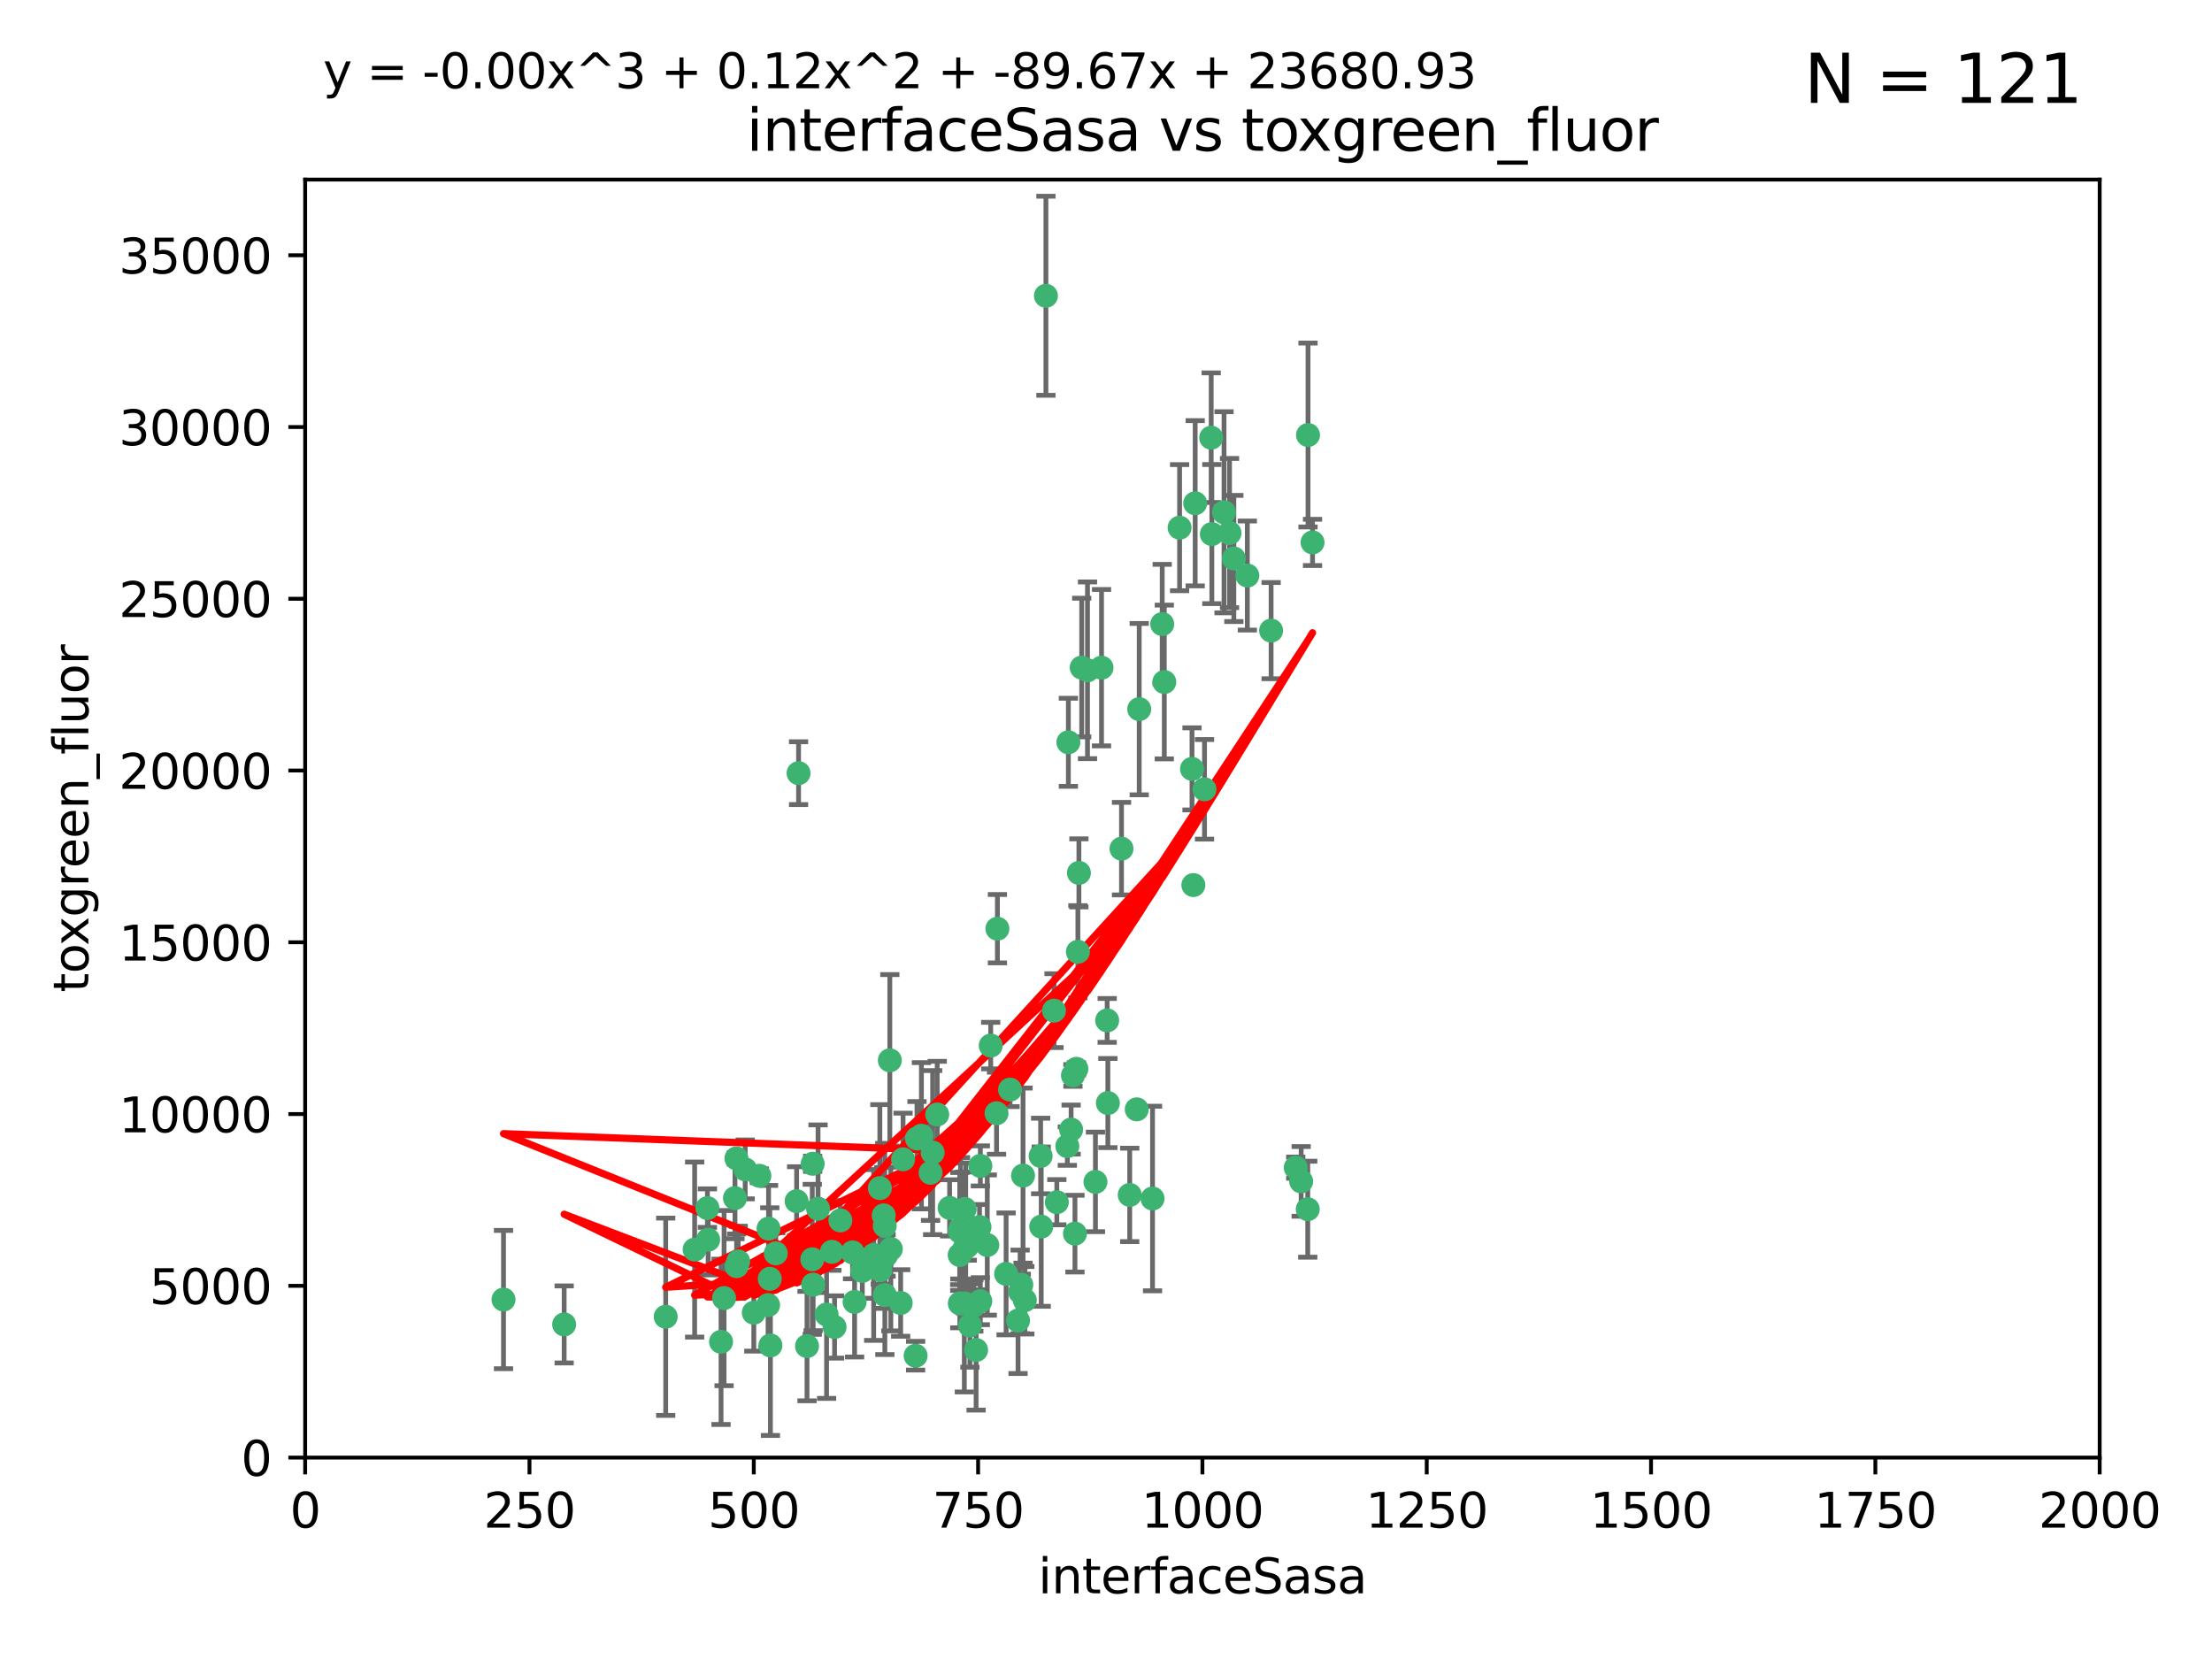 <?xml version="1.0" encoding="utf-8" standalone="no"?>
<!DOCTYPE svg PUBLIC "-//W3C//DTD SVG 1.1//EN"
  "http://www.w3.org/Graphics/SVG/1.1/DTD/svg11.dtd">
<svg xmlns:xlink="http://www.w3.org/1999/xlink" width="460.8pt" height="345.6pt" viewBox="0 0 460.8 345.6" xmlns="http://www.w3.org/2000/svg" version="1.1">
 <defs>
  <style type="text/css">*{stroke-linejoin: round; stroke-linecap: butt}</style>
 </defs>
 <g id="figure_1">
  <g id="patch_1">
   <path d="M 0 345.6 
L 460.8 345.6 
L 460.8 0 
L 0 0 
z
" style="fill: #ffffff"/>
  </g>
  <g id="axes_1">
   <g id="patch_2">
    <path d="M 63.571 303.64 
L 437.4 303.64 
L 437.4 37.411 
L 63.571 37.411 
z
" style="fill: #ffffff"/>
   </g>
   <g id="PathCollection_1">
    <defs>
     <path id="mfa6532ab3b" d="M 0 1.118 
C 0.297 1.118 0.581 1 0.791 0.791 
C 1 0.581 1.118 0.297 1.118 0 
C 1.118 -0.297 1 -0.581 0.791 -0.791 
C 0.581 -1 0.297 -1.118 0 -1.118 
C -0.297 -1.118 -0.581 -1 -0.791 -0.791 
C -1 -0.581 -1.118 -0.297 -1.118 0 
C -1.118 0.297 -1 0.581 -0.791 0.791 
C -0.581 1 -0.297 1.118 0 1.118 
z
" style="stroke: #3cb371"/>
    </defs>
    <g clip-path="url(#p4493e39ffc)">
     <use xlink:href="#mfa6532ab3b" x="272.484" y="90.623" style="fill: #3cb371; stroke: #3cb371"/>
     <use xlink:href="#mfa6532ab3b" x="257.033" y="116.337" style="fill: #3cb371; stroke: #3cb371"/>
     <use xlink:href="#mfa6532ab3b" x="242.11" y="130.005" style="fill: #3cb371; stroke: #3cb371"/>
     <use xlink:href="#mfa6532ab3b" x="252.448" y="111.261" style="fill: #3cb371; stroke: #3cb371"/>
     <use xlink:href="#mfa6532ab3b" x="254.987" y="106.718" style="fill: #3cb371; stroke: #3cb371"/>
     <use xlink:href="#mfa6532ab3b" x="273.426" y="112.994" style="fill: #3cb371; stroke: #3cb371"/>
     <use xlink:href="#mfa6532ab3b" x="250.921" y="164.427" style="fill: #3cb371; stroke: #3cb371"/>
     <use xlink:href="#mfa6532ab3b" x="229.469" y="139.091" style="fill: #3cb371; stroke: #3cb371"/>
     <use xlink:href="#mfa6532ab3b" x="226.546" y="139.64" style="fill: #3cb371; stroke: #3cb371"/>
     <use xlink:href="#mfa6532ab3b" x="252.312" y="91.178" style="fill: #3cb371; stroke: #3cb371"/>
     <use xlink:href="#mfa6532ab3b" x="179.632" y="264.74" style="fill: #3cb371; stroke: #3cb371"/>
     <use xlink:href="#mfa6532ab3b" x="230.645" y="212.57" style="fill: #3cb371; stroke: #3cb371"/>
     <use xlink:href="#mfa6532ab3b" x="259.843" y="119.895" style="fill: #3cb371; stroke: #3cb371"/>
     <use xlink:href="#mfa6532ab3b" x="248.317" y="160.173" style="fill: #3cb371; stroke: #3cb371"/>
     <use xlink:href="#mfa6532ab3b" x="242.546" y="142.074" style="fill: #3cb371; stroke: #3cb371"/>
     <use xlink:href="#mfa6532ab3b" x="248.979" y="104.837" style="fill: #3cb371; stroke: #3cb371"/>
     <use xlink:href="#mfa6532ab3b" x="224.757" y="181.839" style="fill: #3cb371; stroke: #3cb371"/>
     <use xlink:href="#mfa6532ab3b" x="256.134" y="111.045" style="fill: #3cb371; stroke: #3cb371"/>
     <use xlink:href="#mfa6532ab3b" x="264.796" y="131.368" style="fill: #3cb371; stroke: #3cb371"/>
     <use xlink:href="#mfa6532ab3b" x="217.884" y="61.614" style="fill: #3cb371; stroke: #3cb371"/>
     <use xlink:href="#mfa6532ab3b" x="230.789" y="229.784" style="fill: #3cb371; stroke: #3cb371"/>
     <use xlink:href="#mfa6532ab3b" x="245.731" y="109.922" style="fill: #3cb371; stroke: #3cb371"/>
     <use xlink:href="#mfa6532ab3b" x="269.927" y="243.238" style="fill: #3cb371; stroke: #3cb371"/>
     <use xlink:href="#mfa6532ab3b" x="240.095" y="249.673" style="fill: #3cb371; stroke: #3cb371"/>
     <use xlink:href="#mfa6532ab3b" x="223.133" y="235.312" style="fill: #3cb371; stroke: #3cb371"/>
     <use xlink:href="#mfa6532ab3b" x="225.338" y="139.063" style="fill: #3cb371; stroke: #3cb371"/>
     <use xlink:href="#mfa6532ab3b" x="219.572" y="210.534" style="fill: #3cb371; stroke: #3cb371"/>
     <use xlink:href="#mfa6532ab3b" x="224.235" y="222.66" style="fill: #3cb371; stroke: #3cb371"/>
     <use xlink:href="#mfa6532ab3b" x="223.933" y="256.988" style="fill: #3cb371; stroke: #3cb371"/>
     <use xlink:href="#mfa6532ab3b" x="207.778" y="193.465" style="fill: #3cb371; stroke: #3cb371"/>
     <use xlink:href="#mfa6532ab3b" x="207.596" y="231.906" style="fill: #3cb371; stroke: #3cb371"/>
     <use xlink:href="#mfa6532ab3b" x="272.428" y="251.897" style="fill: #3cb371; stroke: #3cb371"/>
     <use xlink:href="#mfa6532ab3b" x="237.321" y="147.727" style="fill: #3cb371; stroke: #3cb371"/>
     <use xlink:href="#mfa6532ab3b" x="206.383" y="217.817" style="fill: #3cb371; stroke: #3cb371"/>
     <use xlink:href="#mfa6532ab3b" x="200.912" y="260.105" style="fill: #3cb371; stroke: #3cb371"/>
     <use xlink:href="#mfa6532ab3b" x="235.342" y="248.922" style="fill: #3cb371; stroke: #3cb371"/>
     <use xlink:href="#mfa6532ab3b" x="212.077" y="275.097" style="fill: #3cb371; stroke: #3cb371"/>
     <use xlink:href="#mfa6532ab3b" x="184.096" y="253.189" style="fill: #3cb371; stroke: #3cb371"/>
     <use xlink:href="#mfa6532ab3b" x="202.864" y="271.971" style="fill: #3cb371; stroke: #3cb371"/>
     <use xlink:href="#mfa6532ab3b" x="222.561" y="154.63" style="fill: #3cb371; stroke: #3cb371"/>
     <use xlink:href="#mfa6532ab3b" x="233.63" y="176.789" style="fill: #3cb371; stroke: #3cb371"/>
     <use xlink:href="#mfa6532ab3b" x="271.054" y="246.106" style="fill: #3cb371; stroke: #3cb371"/>
     <use xlink:href="#mfa6532ab3b" x="213.49" y="270.863" style="fill: #3cb371; stroke: #3cb371"/>
     <use xlink:href="#mfa6532ab3b" x="204.226" y="242.884" style="fill: #3cb371; stroke: #3cb371"/>
     <use xlink:href="#mfa6532ab3b" x="201.501" y="259.625" style="fill: #3cb371; stroke: #3cb371"/>
     <use xlink:href="#mfa6532ab3b" x="216.785" y="240.812" style="fill: #3cb371; stroke: #3cb371"/>
     <use xlink:href="#mfa6532ab3b" x="223.514" y="224.032" style="fill: #3cb371; stroke: #3cb371"/>
     <use xlink:href="#mfa6532ab3b" x="203.338" y="281.224" style="fill: #3cb371; stroke: #3cb371"/>
     <use xlink:href="#mfa6532ab3b" x="199.937" y="256.53" style="fill: #3cb371; stroke: #3cb371"/>
     <use xlink:href="#mfa6532ab3b" x="220.157" y="250.44" style="fill: #3cb371; stroke: #3cb371"/>
     <use xlink:href="#mfa6532ab3b" x="160.361" y="266.399" style="fill: #3cb371; stroke: #3cb371"/>
     <use xlink:href="#mfa6532ab3b" x="248.6" y="184.376" style="fill: #3cb371; stroke: #3cb371"/>
     <use xlink:href="#mfa6532ab3b" x="182.002" y="261.438" style="fill: #3cb371; stroke: #3cb371"/>
     <use xlink:href="#mfa6532ab3b" x="212.512" y="269.122" style="fill: #3cb371; stroke: #3cb371"/>
     <use xlink:href="#mfa6532ab3b" x="188.124" y="241.508" style="fill: #3cb371; stroke: #3cb371"/>
     <use xlink:href="#mfa6532ab3b" x="177.602" y="260.9" style="fill: #3cb371; stroke: #3cb371"/>
     <use xlink:href="#mfa6532ab3b" x="190.737" y="282.42" style="fill: #3cb371; stroke: #3cb371"/>
     <use xlink:href="#mfa6532ab3b" x="209.591" y="265.371" style="fill: #3cb371; stroke: #3cb371"/>
     <use xlink:href="#mfa6532ab3b" x="222.344" y="238.756" style="fill: #3cb371; stroke: #3cb371"/>
     <use xlink:href="#mfa6532ab3b" x="236.807" y="231.097" style="fill: #3cb371; stroke: #3cb371"/>
     <use xlink:href="#mfa6532ab3b" x="150.838" y="270.418" style="fill: #3cb371; stroke: #3cb371"/>
     <use xlink:href="#mfa6532ab3b" x="202.052" y="276.134" style="fill: #3cb371; stroke: #3cb371"/>
     <use xlink:href="#mfa6532ab3b" x="199.948" y="271.525" style="fill: #3cb371; stroke: #3cb371"/>
     <use xlink:href="#mfa6532ab3b" x="224.544" y="198.275" style="fill: #3cb371; stroke: #3cb371"/>
     <use xlink:href="#mfa6532ab3b" x="183.29" y="247.506" style="fill: #3cb371; stroke: #3cb371"/>
     <use xlink:href="#mfa6532ab3b" x="204.215" y="271.062" style="fill: #3cb371; stroke: #3cb371"/>
     <use xlink:href="#mfa6532ab3b" x="184.309" y="255.37" style="fill: #3cb371; stroke: #3cb371"/>
     <use xlink:href="#mfa6532ab3b" x="201.17" y="257.914" style="fill: #3cb371; stroke: #3cb371"/>
     <use xlink:href="#mfa6532ab3b" x="197.821" y="251.628" style="fill: #3cb371; stroke: #3cb371"/>
     <use xlink:href="#mfa6532ab3b" x="178.028" y="271.21" style="fill: #3cb371; stroke: #3cb371"/>
     <use xlink:href="#mfa6532ab3b" x="213.118" y="244.897" style="fill: #3cb371; stroke: #3cb371"/>
     <use xlink:href="#mfa6532ab3b" x="175.066" y="254.233" style="fill: #3cb371; stroke: #3cb371"/>
     <use xlink:href="#mfa6532ab3b" x="228.204" y="246.21" style="fill: #3cb371; stroke: #3cb371"/>
     <use xlink:href="#mfa6532ab3b" x="216.906" y="255.529" style="fill: #3cb371; stroke: #3cb371"/>
     <use xlink:href="#mfa6532ab3b" x="166.355" y="161.064" style="fill: #3cb371; stroke: #3cb371"/>
     <use xlink:href="#mfa6532ab3b" x="193.852" y="244.309" style="fill: #3cb371; stroke: #3cb371"/>
     <use xlink:href="#mfa6532ab3b" x="191.948" y="236.594" style="fill: #3cb371; stroke: #3cb371"/>
     <use xlink:href="#mfa6532ab3b" x="183.381" y="264.6" style="fill: #3cb371; stroke: #3cb371"/>
     <use xlink:href="#mfa6532ab3b" x="153.451" y="263.76" style="fill: #3cb371; stroke: #3cb371"/>
     <use xlink:href="#mfa6532ab3b" x="169.213" y="262.338" style="fill: #3cb371; stroke: #3cb371"/>
     <use xlink:href="#mfa6532ab3b" x="184.581" y="261.51" style="fill: #3cb371; stroke: #3cb371"/>
     <use xlink:href="#mfa6532ab3b" x="212.753" y="267.631" style="fill: #3cb371; stroke: #3cb371"/>
     <use xlink:href="#mfa6532ab3b" x="184.331" y="269.788" style="fill: #3cb371; stroke: #3cb371"/>
     <use xlink:href="#mfa6532ab3b" x="173.858" y="276.434" style="fill: #3cb371; stroke: #3cb371"/>
     <use xlink:href="#mfa6532ab3b" x="205.667" y="259.365" style="fill: #3cb371; stroke: #3cb371"/>
     <use xlink:href="#mfa6532ab3b" x="158.193" y="244.937" style="fill: #3cb371; stroke: #3cb371"/>
     <use xlink:href="#mfa6532ab3b" x="191.024" y="237.174" style="fill: #3cb371; stroke: #3cb371"/>
     <use xlink:href="#mfa6532ab3b" x="170.415" y="251.799" style="fill: #3cb371; stroke: #3cb371"/>
     <use xlink:href="#mfa6532ab3b" x="160.494" y="280.279" style="fill: #3cb371; stroke: #3cb371"/>
     <use xlink:href="#mfa6532ab3b" x="185.576" y="260.186" style="fill: #3cb371; stroke: #3cb371"/>
     <use xlink:href="#mfa6532ab3b" x="161.606" y="261.092" style="fill: #3cb371; stroke: #3cb371"/>
     <use xlink:href="#mfa6532ab3b" x="150.206" y="279.525" style="fill: #3cb371; stroke: #3cb371"/>
     <use xlink:href="#mfa6532ab3b" x="210.413" y="226.989" style="fill: #3cb371; stroke: #3cb371"/>
     <use xlink:href="#mfa6532ab3b" x="169.294" y="242.434" style="fill: #3cb371; stroke: #3cb371"/>
     <use xlink:href="#mfa6532ab3b" x="195.239" y="232.168" style="fill: #3cb371; stroke: #3cb371"/>
     <use xlink:href="#mfa6532ab3b" x="147.524" y="258.254" style="fill: #3cb371; stroke: #3cb371"/>
     <use xlink:href="#mfa6532ab3b" x="187.626" y="271.435" style="fill: #3cb371; stroke: #3cb371"/>
     <use xlink:href="#mfa6532ab3b" x="194.288" y="240.107" style="fill: #3cb371; stroke: #3cb371"/>
     <use xlink:href="#mfa6532ab3b" x="155.238" y="243.606" style="fill: #3cb371; stroke: #3cb371"/>
     <use xlink:href="#mfa6532ab3b" x="153.778" y="262.772" style="fill: #3cb371; stroke: #3cb371"/>
     <use xlink:href="#mfa6532ab3b" x="199.92" y="261.447" style="fill: #3cb371; stroke: #3cb371"/>
     <use xlink:href="#mfa6532ab3b" x="200.09" y="255.935" style="fill: #3cb371; stroke: #3cb371"/>
     <use xlink:href="#mfa6532ab3b" x="169.393" y="267.624" style="fill: #3cb371; stroke: #3cb371"/>
     <use xlink:href="#mfa6532ab3b" x="157.032" y="273.463" style="fill: #3cb371; stroke: #3cb371"/>
     <use xlink:href="#mfa6532ab3b" x="168.116" y="280.415" style="fill: #3cb371; stroke: #3cb371"/>
     <use xlink:href="#mfa6532ab3b" x="138.681" y="274.303" style="fill: #3cb371; stroke: #3cb371"/>
     <use xlink:href="#mfa6532ab3b" x="204.052" y="255.612" style="fill: #3cb371; stroke: #3cb371"/>
     <use xlink:href="#mfa6532ab3b" x="144.707" y="260.309" style="fill: #3cb371; stroke: #3cb371"/>
     <use xlink:href="#mfa6532ab3b" x="160.006" y="271.868" style="fill: #3cb371; stroke: #3cb371"/>
     <use xlink:href="#mfa6532ab3b" x="172.193" y="273.84" style="fill: #3cb371; stroke: #3cb371"/>
     <use xlink:href="#mfa6532ab3b" x="200.888" y="271.515" style="fill: #3cb371; stroke: #3cb371"/>
     <use xlink:href="#mfa6532ab3b" x="104.891" y="270.72" style="fill: #3cb371; stroke: #3cb371"/>
     <use xlink:href="#mfa6532ab3b" x="173.297" y="260.78" style="fill: #3cb371; stroke: #3cb371"/>
     <use xlink:href="#mfa6532ab3b" x="165.952" y="250.228" style="fill: #3cb371; stroke: #3cb371"/>
     <use xlink:href="#mfa6532ab3b" x="185.368" y="220.883" style="fill: #3cb371; stroke: #3cb371"/>
     <use xlink:href="#mfa6532ab3b" x="200.968" y="251.843" style="fill: #3cb371; stroke: #3cb371"/>
     <use xlink:href="#mfa6532ab3b" x="147.369" y="251.674" style="fill: #3cb371; stroke: #3cb371"/>
     <use xlink:href="#mfa6532ab3b" x="153.109" y="249.588" style="fill: #3cb371; stroke: #3cb371"/>
     <use xlink:href="#mfa6532ab3b" x="153.414" y="241.313" style="fill: #3cb371; stroke: #3cb371"/>
     <use xlink:href="#mfa6532ab3b" x="117.526" y="275.904" style="fill: #3cb371; stroke: #3cb371"/>
     <use xlink:href="#mfa6532ab3b" x="160.105" y="255.94" style="fill: #3cb371; stroke: #3cb371"/>
    </g>
   </g>
   <g id="matplotlib.axis_1">
    <g id="xtick_1">
     <g id="line2d_1">
      <defs>
       <path id="md41d8dff19" d="M 0 0 
L 0 3.5 
" style="stroke: #000000; stroke-width: 0.8"/>
      </defs>
      <g>
       <use xlink:href="#md41d8dff19" x="63.571" y="303.64" style="stroke: #000000; stroke-width: 0.8"/>
      </g>
     </g>
     <g id="text_1">
      <!-- 0 -->
      <g transform="translate(60.39 318.238)scale(0.1 -0.1)">
       <defs>
        <path id="DejaVuSans-30" d="M 2034 4250 
Q 1547 4250 1301 3770 
Q 1056 3291 1056 2328 
Q 1056 1369 1301 889 
Q 1547 409 2034 409 
Q 2525 409 2770 889 
Q 3016 1369 3016 2328 
Q 3016 3291 2770 3770 
Q 2525 4250 2034 4250 
z
M 2034 4750 
Q 2819 4750 3233 4129 
Q 3647 3509 3647 2328 
Q 3647 1150 3233 529 
Q 2819 -91 2034 -91 
Q 1250 -91 836 529 
Q 422 1150 422 2328 
Q 422 3509 836 4129 
Q 1250 4750 2034 4750 
z
" transform="scale(0.016)"/>
       </defs>
       <use xlink:href="#DejaVuSans-30"/>
      </g>
     </g>
    </g>
    <g id="xtick_2">
     <g id="line2d_2">
      <g>
       <use xlink:href="#md41d8dff19" x="110.3" y="303.64" style="stroke: #000000; stroke-width: 0.8"/>
      </g>
     </g>
     <g id="text_2">
      <!-- 250 -->
      <g transform="translate(100.756 318.238)scale(0.1 -0.1)">
       <defs>
        <path id="DejaVuSans-32" d="M 1228 531 
L 3431 531 
L 3431 0 
L 469 0 
L 469 531 
Q 828 903 1448 1529 
Q 2069 2156 2228 2338 
Q 2531 2678 2651 2914 
Q 2772 3150 2772 3378 
Q 2772 3750 2511 3984 
Q 2250 4219 1831 4219 
Q 1534 4219 1204 4116 
Q 875 4013 500 3803 
L 500 4441 
Q 881 4594 1212 4672 
Q 1544 4750 1819 4750 
Q 2544 4750 2975 4387 
Q 3406 4025 3406 3419 
Q 3406 3131 3298 2873 
Q 3191 2616 2906 2266 
Q 2828 2175 2409 1742 
Q 1991 1309 1228 531 
z
" transform="scale(0.016)"/>
        <path id="DejaVuSans-35" d="M 691 4666 
L 3169 4666 
L 3169 4134 
L 1269 4134 
L 1269 2991 
Q 1406 3038 1543 3061 
Q 1681 3084 1819 3084 
Q 2600 3084 3056 2656 
Q 3513 2228 3513 1497 
Q 3513 744 3044 326 
Q 2575 -91 1722 -91 
Q 1428 -91 1123 -41 
Q 819 9 494 109 
L 494 744 
Q 775 591 1075 516 
Q 1375 441 1709 441 
Q 2250 441 2565 725 
Q 2881 1009 2881 1497 
Q 2881 1984 2565 2268 
Q 2250 2553 1709 2553 
Q 1456 2553 1204 2497 
Q 953 2441 691 2322 
L 691 4666 
z
" transform="scale(0.016)"/>
       </defs>
       <use xlink:href="#DejaVuSans-32"/>
       <use xlink:href="#DejaVuSans-35" x="63.623"/>
       <use xlink:href="#DejaVuSans-30" x="127.246"/>
      </g>
     </g>
    </g>
    <g id="xtick_3">
     <g id="line2d_3">
      <g>
       <use xlink:href="#md41d8dff19" x="157.028" y="303.64" style="stroke: #000000; stroke-width: 0.8"/>
      </g>
     </g>
     <g id="text_3">
      <!-- 500 -->
      <g transform="translate(147.485 318.238)scale(0.1 -0.1)">
       <use xlink:href="#DejaVuSans-35"/>
       <use xlink:href="#DejaVuSans-30" x="63.623"/>
       <use xlink:href="#DejaVuSans-30" x="127.246"/>
      </g>
     </g>
    </g>
    <g id="xtick_4">
     <g id="line2d_4">
      <g>
       <use xlink:href="#md41d8dff19" x="203.757" y="303.64" style="stroke: #000000; stroke-width: 0.8"/>
      </g>
     </g>
     <g id="text_4">
      <!-- 750 -->
      <g transform="translate(194.213 318.238)scale(0.1 -0.1)">
       <defs>
        <path id="DejaVuSans-37" d="M 525 4666 
L 3525 4666 
L 3525 4397 
L 1831 0 
L 1172 0 
L 2766 4134 
L 525 4134 
L 525 4666 
z
" transform="scale(0.016)"/>
       </defs>
       <use xlink:href="#DejaVuSans-37"/>
       <use xlink:href="#DejaVuSans-35" x="63.623"/>
       <use xlink:href="#DejaVuSans-30" x="127.246"/>
      </g>
     </g>
    </g>
    <g id="xtick_5">
     <g id="line2d_5">
      <g>
       <use xlink:href="#md41d8dff19" x="250.486" y="303.64" style="stroke: #000000; stroke-width: 0.8"/>
      </g>
     </g>
     <g id="text_5">
      <!-- 1000 -->
      <g transform="translate(237.761 318.238)scale(0.1 -0.1)">
       <defs>
        <path id="DejaVuSans-31" d="M 794 531 
L 1825 531 
L 1825 4091 
L 703 3866 
L 703 4441 
L 1819 4666 
L 2450 4666 
L 2450 531 
L 3481 531 
L 3481 0 
L 794 0 
L 794 531 
z
" transform="scale(0.016)"/>
       </defs>
       <use xlink:href="#DejaVuSans-31"/>
       <use xlink:href="#DejaVuSans-30" x="63.623"/>
       <use xlink:href="#DejaVuSans-30" x="127.246"/>
       <use xlink:href="#DejaVuSans-30" x="190.869"/>
      </g>
     </g>
    </g>
    <g id="xtick_6">
     <g id="line2d_6">
      <g>
       <use xlink:href="#md41d8dff19" x="297.214" y="303.64" style="stroke: #000000; stroke-width: 0.8"/>
      </g>
     </g>
     <g id="text_6">
      <!-- 1250 -->
      <g transform="translate(284.489 318.238)scale(0.1 -0.1)">
       <use xlink:href="#DejaVuSans-31"/>
       <use xlink:href="#DejaVuSans-32" x="63.623"/>
       <use xlink:href="#DejaVuSans-35" x="127.246"/>
       <use xlink:href="#DejaVuSans-30" x="190.869"/>
      </g>
     </g>
    </g>
    <g id="xtick_7">
     <g id="line2d_7">
      <g>
       <use xlink:href="#md41d8dff19" x="343.943" y="303.64" style="stroke: #000000; stroke-width: 0.8"/>
      </g>
     </g>
     <g id="text_7">
      <!-- 1500 -->
      <g transform="translate(331.218 318.238)scale(0.1 -0.1)">
       <use xlink:href="#DejaVuSans-31"/>
       <use xlink:href="#DejaVuSans-35" x="63.623"/>
       <use xlink:href="#DejaVuSans-30" x="127.246"/>
       <use xlink:href="#DejaVuSans-30" x="190.869"/>
      </g>
     </g>
    </g>
    <g id="xtick_8">
     <g id="line2d_8">
      <g>
       <use xlink:href="#md41d8dff19" x="390.671" y="303.64" style="stroke: #000000; stroke-width: 0.8"/>
      </g>
     </g>
     <g id="text_8">
      <!-- 1750 -->
      <g transform="translate(377.946 318.238)scale(0.1 -0.1)">
       <use xlink:href="#DejaVuSans-31"/>
       <use xlink:href="#DejaVuSans-37" x="63.623"/>
       <use xlink:href="#DejaVuSans-35" x="127.246"/>
       <use xlink:href="#DejaVuSans-30" x="190.869"/>
      </g>
     </g>
    </g>
    <g id="xtick_9">
     <g id="line2d_9">
      <g>
       <use xlink:href="#md41d8dff19" x="437.4" y="303.64" style="stroke: #000000; stroke-width: 0.8"/>
      </g>
     </g>
     <g id="text_9">
      <!-- 2000 -->
      <g transform="translate(424.675 318.238)scale(0.1 -0.1)">
       <use xlink:href="#DejaVuSans-32"/>
       <use xlink:href="#DejaVuSans-30" x="63.623"/>
       <use xlink:href="#DejaVuSans-30" x="127.246"/>
       <use xlink:href="#DejaVuSans-30" x="190.869"/>
      </g>
     </g>
    </g>
    <g id="text_10">
     <!-- interfaceSasa -->
     <g transform="translate(216.279 331.917)scale(0.1 -0.1)">
      <defs>
       <path id="DejaVuSans-69" d="M 603 3500 
L 1178 3500 
L 1178 0 
L 603 0 
L 603 3500 
z
M 603 4863 
L 1178 4863 
L 1178 4134 
L 603 4134 
L 603 4863 
z
" transform="scale(0.016)"/>
       <path id="DejaVuSans-6e" d="M 3513 2113 
L 3513 0 
L 2938 0 
L 2938 2094 
Q 2938 2591 2744 2837 
Q 2550 3084 2163 3084 
Q 1697 3084 1428 2787 
Q 1159 2491 1159 1978 
L 1159 0 
L 581 0 
L 581 3500 
L 1159 3500 
L 1159 2956 
Q 1366 3272 1645 3428 
Q 1925 3584 2291 3584 
Q 2894 3584 3203 3211 
Q 3513 2838 3513 2113 
z
" transform="scale(0.016)"/>
       <path id="DejaVuSans-74" d="M 1172 4494 
L 1172 3500 
L 2356 3500 
L 2356 3053 
L 1172 3053 
L 1172 1153 
Q 1172 725 1289 603 
Q 1406 481 1766 481 
L 2356 481 
L 2356 0 
L 1766 0 
Q 1100 0 847 248 
Q 594 497 594 1153 
L 594 3053 
L 172 3053 
L 172 3500 
L 594 3500 
L 594 4494 
L 1172 4494 
z
" transform="scale(0.016)"/>
       <path id="DejaVuSans-65" d="M 3597 1894 
L 3597 1613 
L 953 1613 
Q 991 1019 1311 708 
Q 1631 397 2203 397 
Q 2534 397 2845 478 
Q 3156 559 3463 722 
L 3463 178 
Q 3153 47 2828 -22 
Q 2503 -91 2169 -91 
Q 1331 -91 842 396 
Q 353 884 353 1716 
Q 353 2575 817 3079 
Q 1281 3584 2069 3584 
Q 2775 3584 3186 3129 
Q 3597 2675 3597 1894 
z
M 3022 2063 
Q 3016 2534 2758 2815 
Q 2500 3097 2075 3097 
Q 1594 3097 1305 2825 
Q 1016 2553 972 2059 
L 3022 2063 
z
" transform="scale(0.016)"/>
       <path id="DejaVuSans-72" d="M 2631 2963 
Q 2534 3019 2420 3045 
Q 2306 3072 2169 3072 
Q 1681 3072 1420 2755 
Q 1159 2438 1159 1844 
L 1159 0 
L 581 0 
L 581 3500 
L 1159 3500 
L 1159 2956 
Q 1341 3275 1631 3429 
Q 1922 3584 2338 3584 
Q 2397 3584 2469 3576 
Q 2541 3569 2628 3553 
L 2631 2963 
z
" transform="scale(0.016)"/>
       <path id="DejaVuSans-66" d="M 2375 4863 
L 2375 4384 
L 1825 4384 
Q 1516 4384 1395 4259 
Q 1275 4134 1275 3809 
L 1275 3500 
L 2222 3500 
L 2222 3053 
L 1275 3053 
L 1275 0 
L 697 0 
L 697 3053 
L 147 3053 
L 147 3500 
L 697 3500 
L 697 3744 
Q 697 4328 969 4595 
Q 1241 4863 1831 4863 
L 2375 4863 
z
" transform="scale(0.016)"/>
       <path id="DejaVuSans-61" d="M 2194 1759 
Q 1497 1759 1228 1600 
Q 959 1441 959 1056 
Q 959 750 1161 570 
Q 1363 391 1709 391 
Q 2188 391 2477 730 
Q 2766 1069 2766 1631 
L 2766 1759 
L 2194 1759 
z
M 3341 1997 
L 3341 0 
L 2766 0 
L 2766 531 
Q 2569 213 2275 61 
Q 1981 -91 1556 -91 
Q 1019 -91 701 211 
Q 384 513 384 1019 
Q 384 1609 779 1909 
Q 1175 2209 1959 2209 
L 2766 2209 
L 2766 2266 
Q 2766 2663 2505 2880 
Q 2244 3097 1772 3097 
Q 1472 3097 1187 3025 
Q 903 2953 641 2809 
L 641 3341 
Q 956 3463 1253 3523 
Q 1550 3584 1831 3584 
Q 2591 3584 2966 3190 
Q 3341 2797 3341 1997 
z
" transform="scale(0.016)"/>
       <path id="DejaVuSans-63" d="M 3122 3366 
L 3122 2828 
Q 2878 2963 2633 3030 
Q 2388 3097 2138 3097 
Q 1578 3097 1268 2742 
Q 959 2388 959 1747 
Q 959 1106 1268 751 
Q 1578 397 2138 397 
Q 2388 397 2633 464 
Q 2878 531 3122 666 
L 3122 134 
Q 2881 22 2623 -34 
Q 2366 -91 2075 -91 
Q 1284 -91 818 406 
Q 353 903 353 1747 
Q 353 2603 823 3093 
Q 1294 3584 2113 3584 
Q 2378 3584 2631 3529 
Q 2884 3475 3122 3366 
z
" transform="scale(0.016)"/>
       <path id="DejaVuSans-53" d="M 3425 4513 
L 3425 3897 
Q 3066 4069 2747 4153 
Q 2428 4238 2131 4238 
Q 1616 4238 1336 4038 
Q 1056 3838 1056 3469 
Q 1056 3159 1242 3001 
Q 1428 2844 1947 2747 
L 2328 2669 
Q 3034 2534 3370 2195 
Q 3706 1856 3706 1288 
Q 3706 609 3251 259 
Q 2797 -91 1919 -91 
Q 1588 -91 1214 -16 
Q 841 59 441 206 
L 441 856 
Q 825 641 1194 531 
Q 1563 422 1919 422 
Q 2459 422 2753 634 
Q 3047 847 3047 1241 
Q 3047 1584 2836 1778 
Q 2625 1972 2144 2069 
L 1759 2144 
Q 1053 2284 737 2584 
Q 422 2884 422 3419 
Q 422 4038 858 4394 
Q 1294 4750 2059 4750 
Q 2388 4750 2728 4690 
Q 3069 4631 3425 4513 
z
" transform="scale(0.016)"/>
       <path id="DejaVuSans-73" d="M 2834 3397 
L 2834 2853 
Q 2591 2978 2328 3040 
Q 2066 3103 1784 3103 
Q 1356 3103 1142 2972 
Q 928 2841 928 2578 
Q 928 2378 1081 2264 
Q 1234 2150 1697 2047 
L 1894 2003 
Q 2506 1872 2764 1633 
Q 3022 1394 3022 966 
Q 3022 478 2636 193 
Q 2250 -91 1575 -91 
Q 1294 -91 989 -36 
Q 684 19 347 128 
L 347 722 
Q 666 556 975 473 
Q 1284 391 1588 391 
Q 1994 391 2212 530 
Q 2431 669 2431 922 
Q 2431 1156 2273 1281 
Q 2116 1406 1581 1522 
L 1381 1569 
Q 847 1681 609 1914 
Q 372 2147 372 2553 
Q 372 3047 722 3315 
Q 1072 3584 1716 3584 
Q 2034 3584 2315 3537 
Q 2597 3491 2834 3397 
z
" transform="scale(0.016)"/>
      </defs>
      <use xlink:href="#DejaVuSans-69"/>
      <use xlink:href="#DejaVuSans-6e" x="27.783"/>
      <use xlink:href="#DejaVuSans-74" x="91.162"/>
      <use xlink:href="#DejaVuSans-65" x="130.371"/>
      <use xlink:href="#DejaVuSans-72" x="191.895"/>
      <use xlink:href="#DejaVuSans-66" x="233.008"/>
      <use xlink:href="#DejaVuSans-61" x="268.213"/>
      <use xlink:href="#DejaVuSans-63" x="329.492"/>
      <use xlink:href="#DejaVuSans-65" x="384.473"/>
      <use xlink:href="#DejaVuSans-53" x="445.996"/>
      <use xlink:href="#DejaVuSans-61" x="509.473"/>
      <use xlink:href="#DejaVuSans-73" x="570.752"/>
      <use xlink:href="#DejaVuSans-61" x="622.852"/>
     </g>
    </g>
   </g>
   <g id="matplotlib.axis_2">
    <g id="ytick_1">
     <g id="line2d_10">
      <defs>
       <path id="m4e3d66f4e8" d="M 0 0 
L -3.5 0 
" style="stroke: #000000; stroke-width: 0.8"/>
      </defs>
      <g>
       <use xlink:href="#m4e3d66f4e8" x="63.571" y="303.64" style="stroke: #000000; stroke-width: 0.8"/>
      </g>
     </g>
     <g id="text_11">
      <!-- 0 -->
      <g transform="translate(50.209 307.439)scale(0.1 -0.1)">
       <use xlink:href="#DejaVuSans-30"/>
      </g>
     </g>
    </g>
    <g id="ytick_2">
     <g id="line2d_11">
      <g>
       <use xlink:href="#m4e3d66f4e8" x="63.571" y="267.859" style="stroke: #000000; stroke-width: 0.8"/>
      </g>
     </g>
     <g id="text_12">
      <!-- 5000 -->
      <g transform="translate(31.121 271.658)scale(0.1 -0.1)">
       <use xlink:href="#DejaVuSans-35"/>
       <use xlink:href="#DejaVuSans-30" x="63.623"/>
       <use xlink:href="#DejaVuSans-30" x="127.246"/>
       <use xlink:href="#DejaVuSans-30" x="190.869"/>
      </g>
     </g>
    </g>
    <g id="ytick_3">
     <g id="line2d_12">
      <g>
       <use xlink:href="#m4e3d66f4e8" x="63.571" y="232.078" style="stroke: #000000; stroke-width: 0.8"/>
      </g>
     </g>
     <g id="text_13">
      <!-- 10000 -->
      <g transform="translate(24.759 235.878)scale(0.1 -0.1)">
       <use xlink:href="#DejaVuSans-31"/>
       <use xlink:href="#DejaVuSans-30" x="63.623"/>
       <use xlink:href="#DejaVuSans-30" x="127.246"/>
       <use xlink:href="#DejaVuSans-30" x="190.869"/>
       <use xlink:href="#DejaVuSans-30" x="254.492"/>
      </g>
     </g>
    </g>
    <g id="ytick_4">
     <g id="line2d_13">
      <g>
       <use xlink:href="#m4e3d66f4e8" x="63.571" y="196.298" style="stroke: #000000; stroke-width: 0.8"/>
      </g>
     </g>
     <g id="text_14">
      <!-- 15000 -->
      <g transform="translate(24.759 200.097)scale(0.1 -0.1)">
       <use xlink:href="#DejaVuSans-31"/>
       <use xlink:href="#DejaVuSans-35" x="63.623"/>
       <use xlink:href="#DejaVuSans-30" x="127.246"/>
       <use xlink:href="#DejaVuSans-30" x="190.869"/>
       <use xlink:href="#DejaVuSans-30" x="254.492"/>
      </g>
     </g>
    </g>
    <g id="ytick_5">
     <g id="line2d_14">
      <g>
       <use xlink:href="#m4e3d66f4e8" x="63.571" y="160.517" style="stroke: #000000; stroke-width: 0.8"/>
      </g>
     </g>
     <g id="text_15">
      <!-- 20000 -->
      <g transform="translate(24.759 164.316)scale(0.1 -0.1)">
       <use xlink:href="#DejaVuSans-32"/>
       <use xlink:href="#DejaVuSans-30" x="63.623"/>
       <use xlink:href="#DejaVuSans-30" x="127.246"/>
       <use xlink:href="#DejaVuSans-30" x="190.869"/>
       <use xlink:href="#DejaVuSans-30" x="254.492"/>
      </g>
     </g>
    </g>
    <g id="ytick_6">
     <g id="line2d_15">
      <g>
       <use xlink:href="#m4e3d66f4e8" x="63.571" y="124.736" style="stroke: #000000; stroke-width: 0.8"/>
      </g>
     </g>
     <g id="text_16">
      <!-- 25000 -->
      <g transform="translate(24.759 128.535)scale(0.1 -0.1)">
       <use xlink:href="#DejaVuSans-32"/>
       <use xlink:href="#DejaVuSans-35" x="63.623"/>
       <use xlink:href="#DejaVuSans-30" x="127.246"/>
       <use xlink:href="#DejaVuSans-30" x="190.869"/>
       <use xlink:href="#DejaVuSans-30" x="254.492"/>
      </g>
     </g>
    </g>
    <g id="ytick_7">
     <g id="line2d_16">
      <g>
       <use xlink:href="#m4e3d66f4e8" x="63.571" y="88.955" style="stroke: #000000; stroke-width: 0.8"/>
      </g>
     </g>
     <g id="text_17">
      <!-- 30000 -->
      <g transform="translate(24.759 92.754)scale(0.1 -0.1)">
       <defs>
        <path id="DejaVuSans-33" d="M 2597 2516 
Q 3050 2419 3304 2112 
Q 3559 1806 3559 1356 
Q 3559 666 3084 287 
Q 2609 -91 1734 -91 
Q 1441 -91 1130 -33 
Q 819 25 488 141 
L 488 750 
Q 750 597 1062 519 
Q 1375 441 1716 441 
Q 2309 441 2620 675 
Q 2931 909 2931 1356 
Q 2931 1769 2642 2001 
Q 2353 2234 1838 2234 
L 1294 2234 
L 1294 2753 
L 1863 2753 
Q 2328 2753 2575 2939 
Q 2822 3125 2822 3475 
Q 2822 3834 2567 4026 
Q 2313 4219 1838 4219 
Q 1578 4219 1281 4162 
Q 984 4106 628 3988 
L 628 4550 
Q 988 4650 1302 4700 
Q 1616 4750 1894 4750 
Q 2613 4750 3031 4423 
Q 3450 4097 3450 3541 
Q 3450 3153 3228 2886 
Q 3006 2619 2597 2516 
z
" transform="scale(0.016)"/>
       </defs>
       <use xlink:href="#DejaVuSans-33"/>
       <use xlink:href="#DejaVuSans-30" x="63.623"/>
       <use xlink:href="#DejaVuSans-30" x="127.246"/>
       <use xlink:href="#DejaVuSans-30" x="190.869"/>
       <use xlink:href="#DejaVuSans-30" x="254.492"/>
      </g>
     </g>
    </g>
    <g id="ytick_8">
     <g id="line2d_17">
      <g>
       <use xlink:href="#m4e3d66f4e8" x="63.571" y="53.174" style="stroke: #000000; stroke-width: 0.8"/>
      </g>
     </g>
     <g id="text_18">
      <!-- 35000 -->
      <g transform="translate(24.759 56.974)scale(0.1 -0.1)">
       <use xlink:href="#DejaVuSans-33"/>
       <use xlink:href="#DejaVuSans-35" x="63.623"/>
       <use xlink:href="#DejaVuSans-30" x="127.246"/>
       <use xlink:href="#DejaVuSans-30" x="190.869"/>
       <use xlink:href="#DejaVuSans-30" x="254.492"/>
      </g>
     </g>
    </g>
    <g id="text_19">
     <!-- toxgreen_fluor -->
     <g transform="translate(18.401 206.72)rotate(-90)scale(0.1 -0.1)">
      <defs>
       <path id="DejaVuSans-6f" d="M 1959 3097 
Q 1497 3097 1228 2736 
Q 959 2375 959 1747 
Q 959 1119 1226 758 
Q 1494 397 1959 397 
Q 2419 397 2687 759 
Q 2956 1122 2956 1747 
Q 2956 2369 2687 2733 
Q 2419 3097 1959 3097 
z
M 1959 3584 
Q 2709 3584 3137 3096 
Q 3566 2609 3566 1747 
Q 3566 888 3137 398 
Q 2709 -91 1959 -91 
Q 1206 -91 779 398 
Q 353 888 353 1747 
Q 353 2609 779 3096 
Q 1206 3584 1959 3584 
z
" transform="scale(0.016)"/>
       <path id="DejaVuSans-78" d="M 3513 3500 
L 2247 1797 
L 3578 0 
L 2900 0 
L 1881 1375 
L 863 0 
L 184 0 
L 1544 1831 
L 300 3500 
L 978 3500 
L 1906 2253 
L 2834 3500 
L 3513 3500 
z
" transform="scale(0.016)"/>
       <path id="DejaVuSans-67" d="M 2906 1791 
Q 2906 2416 2648 2759 
Q 2391 3103 1925 3103 
Q 1463 3103 1205 2759 
Q 947 2416 947 1791 
Q 947 1169 1205 825 
Q 1463 481 1925 481 
Q 2391 481 2648 825 
Q 2906 1169 2906 1791 
z
M 3481 434 
Q 3481 -459 3084 -895 
Q 2688 -1331 1869 -1331 
Q 1566 -1331 1297 -1286 
Q 1028 -1241 775 -1147 
L 775 -588 
Q 1028 -725 1275 -790 
Q 1522 -856 1778 -856 
Q 2344 -856 2625 -561 
Q 2906 -266 2906 331 
L 2906 616 
Q 2728 306 2450 153 
Q 2172 0 1784 0 
Q 1141 0 747 490 
Q 353 981 353 1791 
Q 353 2603 747 3093 
Q 1141 3584 1784 3584 
Q 2172 3584 2450 3431 
Q 2728 3278 2906 2969 
L 2906 3500 
L 3481 3500 
L 3481 434 
z
" transform="scale(0.016)"/>
       <path id="DejaVuSans-5f" d="M 3263 -1063 
L 3263 -1509 
L -63 -1509 
L -63 -1063 
L 3263 -1063 
z
" transform="scale(0.016)"/>
       <path id="DejaVuSans-6c" d="M 603 4863 
L 1178 4863 
L 1178 0 
L 603 0 
L 603 4863 
z
" transform="scale(0.016)"/>
       <path id="DejaVuSans-75" d="M 544 1381 
L 544 3500 
L 1119 3500 
L 1119 1403 
Q 1119 906 1312 657 
Q 1506 409 1894 409 
Q 2359 409 2629 706 
Q 2900 1003 2900 1516 
L 2900 3500 
L 3475 3500 
L 3475 0 
L 2900 0 
L 2900 538 
Q 2691 219 2414 64 
Q 2138 -91 1772 -91 
Q 1169 -91 856 284 
Q 544 659 544 1381 
z
M 1991 3584 
L 1991 3584 
z
" transform="scale(0.016)"/>
      </defs>
      <use xlink:href="#DejaVuSans-74"/>
      <use xlink:href="#DejaVuSans-6f" x="39.209"/>
      <use xlink:href="#DejaVuSans-78" x="97.266"/>
      <use xlink:href="#DejaVuSans-67" x="156.445"/>
      <use xlink:href="#DejaVuSans-72" x="219.922"/>
      <use xlink:href="#DejaVuSans-65" x="258.785"/>
      <use xlink:href="#DejaVuSans-65" x="320.309"/>
      <use xlink:href="#DejaVuSans-6e" x="381.832"/>
      <use xlink:href="#DejaVuSans-5f" x="445.211"/>
      <use xlink:href="#DejaVuSans-66" x="495.211"/>
      <use xlink:href="#DejaVuSans-6c" x="530.416"/>
      <use xlink:href="#DejaVuSans-75" x="558.199"/>
      <use xlink:href="#DejaVuSans-6f" x="621.578"/>
      <use xlink:href="#DejaVuSans-72" x="682.76"/>
     </g>
    </g>
   </g>
   <g id="LineCollection_1">
    <path d="M 272.484 109.781 
L 272.484 71.466 
" clip-path="url(#p4493e39ffc)" style="fill: none; stroke: #696969"/>
    <path d="M 257.033 129.477 
L 257.033 103.197 
" clip-path="url(#p4493e39ffc)" style="fill: none; stroke: #696969"/>
    <path d="M 242.11 142.442 
L 242.11 117.567 
" clip-path="url(#p4493e39ffc)" style="fill: none; stroke: #696969"/>
    <path d="M 252.448 125.753 
L 252.448 96.768 
" clip-path="url(#p4493e39ffc)" style="fill: none; stroke: #696969"/>
    <path d="M 254.987 127.664 
L 254.987 85.772 
" clip-path="url(#p4493e39ffc)" style="fill: none; stroke: #696969"/>
    <path d="M 273.426 117.812 
L 273.426 108.176 
" clip-path="url(#p4493e39ffc)" style="fill: none; stroke: #696969"/>
    <path d="M 250.921 174.8 
L 250.921 154.054 
" clip-path="url(#p4493e39ffc)" style="fill: none; stroke: #696969"/>
    <path d="M 229.469 155.38 
L 229.469 122.802 
" clip-path="url(#p4493e39ffc)" style="fill: none; stroke: #696969"/>
    <path d="M 226.546 158.046 
L 226.546 121.234 
" clip-path="url(#p4493e39ffc)" style="fill: none; stroke: #696969"/>
    <path d="M 252.312 104.675 
L 252.312 77.682 
" clip-path="url(#p4493e39ffc)" style="fill: none; stroke: #696969"/>
    <path d="M 179.632 270.459 
L 179.632 259.021 
" clip-path="url(#p4493e39ffc)" style="fill: none; stroke: #696969"/>
    <path d="M 230.645 217.139 
L 230.645 208.002 
" clip-path="url(#p4493e39ffc)" style="fill: none; stroke: #696969"/>
    <path d="M 259.843 131.252 
L 259.843 108.538 
" clip-path="url(#p4493e39ffc)" style="fill: none; stroke: #696969"/>
    <path d="M 248.317 168.723 
L 248.317 151.623 
" clip-path="url(#p4493e39ffc)" style="fill: none; stroke: #696969"/>
    <path d="M 242.546 158.093 
L 242.546 126.055 
" clip-path="url(#p4493e39ffc)" style="fill: none; stroke: #696969"/>
    <path d="M 248.979 122.048 
L 248.979 87.626 
" clip-path="url(#p4493e39ffc)" style="fill: none; stroke: #696969"/>
    <path d="M 224.757 188.932 
L 224.757 174.746 
" clip-path="url(#p4493e39ffc)" style="fill: none; stroke: #696969"/>
    <path d="M 256.134 126.588 
L 256.134 95.502 
" clip-path="url(#p4493e39ffc)" style="fill: none; stroke: #696969"/>
    <path d="M 264.796 141.39 
L 264.796 121.347 
" clip-path="url(#p4493e39ffc)" style="fill: none; stroke: #696969"/>
    <path d="M 217.884 82.348 
L 217.884 40.879 
" clip-path="url(#p4493e39ffc)" style="fill: none; stroke: #696969"/>
    <path d="M 230.789 239.07 
L 230.789 220.499 
" clip-path="url(#p4493e39ffc)" style="fill: none; stroke: #696969"/>
    <path d="M 245.731 123.06 
L 245.731 96.783 
" clip-path="url(#p4493e39ffc)" style="fill: none; stroke: #696969"/>
    <path d="M 269.927 245.442 
L 269.927 241.033 
" clip-path="url(#p4493e39ffc)" style="fill: none; stroke: #696969"/>
    <path d="M 240.095 268.898 
L 240.095 230.449 
" clip-path="url(#p4493e39ffc)" style="fill: none; stroke: #696969"/>
    <path d="M 223.133 240.42 
L 223.133 230.204 
" clip-path="url(#p4493e39ffc)" style="fill: none; stroke: #696969"/>
    <path d="M 225.338 153.504 
L 225.338 124.622 
" clip-path="url(#p4493e39ffc)" style="fill: none; stroke: #696969"/>
    <path d="M 219.572 218.223 
L 219.572 202.845 
" clip-path="url(#p4493e39ffc)" style="fill: none; stroke: #696969"/>
    <path d="M 224.235 223.938 
L 224.235 221.383 
" clip-path="url(#p4493e39ffc)" style="fill: none; stroke: #696969"/>
    <path d="M 223.933 264.981 
L 223.933 248.995 
" clip-path="url(#p4493e39ffc)" style="fill: none; stroke: #696969"/>
    <path d="M 207.778 200.584 
L 207.778 186.345 
" clip-path="url(#p4493e39ffc)" style="fill: none; stroke: #696969"/>
    <path d="M 207.596 240.446 
L 207.596 223.366 
" clip-path="url(#p4493e39ffc)" style="fill: none; stroke: #696969"/>
    <path d="M 272.428 261.893 
L 272.428 241.902 
" clip-path="url(#p4493e39ffc)" style="fill: none; stroke: #696969"/>
    <path d="M 237.321 165.576 
L 237.321 129.878 
" clip-path="url(#p4493e39ffc)" style="fill: none; stroke: #696969"/>
    <path d="M 206.383 222.664 
L 206.383 212.969 
" clip-path="url(#p4493e39ffc)" style="fill: none; stroke: #696969"/>
    <path d="M 200.912 266.485 
L 200.912 253.725 
" clip-path="url(#p4493e39ffc)" style="fill: none; stroke: #696969"/>
    <path d="M 235.342 258.652 
L 235.342 239.193 
" clip-path="url(#p4493e39ffc)" style="fill: none; stroke: #696969"/>
    <path d="M 212.077 286.127 
L 212.077 264.067 
" clip-path="url(#p4493e39ffc)" style="fill: none; stroke: #696969"/>
    <path d="M 184.096 263.157 
L 184.096 243.22 
" clip-path="url(#p4493e39ffc)" style="fill: none; stroke: #696969"/>
    <path d="M 202.864 277.312 
L 202.864 266.629 
" clip-path="url(#p4493e39ffc)" style="fill: none; stroke: #696969"/>
    <path d="M 222.561 163.803 
L 222.561 145.457 
" clip-path="url(#p4493e39ffc)" style="fill: none; stroke: #696969"/>
    <path d="M 233.63 186.429 
L 233.63 167.148 
" clip-path="url(#p4493e39ffc)" style="fill: none; stroke: #696969"/>
    <path d="M 271.054 253.36 
L 271.054 238.851 
" clip-path="url(#p4493e39ffc)" style="fill: none; stroke: #696969"/>
    <path d="M 213.49 277.891 
L 213.49 263.835 
" clip-path="url(#p4493e39ffc)" style="fill: none; stroke: #696969"/>
    <path d="M 204.226 247.06 
L 204.226 238.708 
" clip-path="url(#p4493e39ffc)" style="fill: none; stroke: #696969"/>
    <path d="M 201.501 262.529 
L 201.501 256.721 
" clip-path="url(#p4493e39ffc)" style="fill: none; stroke: #696969"/>
    <path d="M 216.785 248.679 
L 216.785 232.945 
" clip-path="url(#p4493e39ffc)" style="fill: none; stroke: #696969"/>
    <path d="M 223.514 226.295 
L 223.514 221.768 
" clip-path="url(#p4493e39ffc)" style="fill: none; stroke: #696969"/>
    <path d="M 203.338 293.752 
L 203.338 268.696 
" clip-path="url(#p4493e39ffc)" style="fill: none; stroke: #696969"/>
    <path d="M 199.937 268.813 
L 199.937 244.247 
" clip-path="url(#p4493e39ffc)" style="fill: none; stroke: #696969"/>
    <path d="M 220.157 255.149 
L 220.157 245.731 
" clip-path="url(#p4493e39ffc)" style="fill: none; stroke: #696969"/>
    <path d="M 160.361 281.195 
L 160.361 251.604 
" clip-path="url(#p4493e39ffc)" style="fill: none; stroke: #696969"/>
    <path d="M 248.6 185.043 
L 248.6 183.709 
" clip-path="url(#p4493e39ffc)" style="fill: none; stroke: #696969"/>
    <path d="M 182.002 279.229 
L 182.002 243.647 
" clip-path="url(#p4493e39ffc)" style="fill: none; stroke: #696969"/>
    <path d="M 212.512 277.832 
L 212.512 260.412 
" clip-path="url(#p4493e39ffc)" style="fill: none; stroke: #696969"/>
    <path d="M 188.124 251.121 
L 188.124 231.896 
" clip-path="url(#p4493e39ffc)" style="fill: none; stroke: #696969"/>
    <path d="M 177.602 266.395 
L 177.602 255.406 
" clip-path="url(#p4493e39ffc)" style="fill: none; stroke: #696969"/>
    <path d="M 190.737 285.411 
L 190.737 279.428 
" clip-path="url(#p4493e39ffc)" style="fill: none; stroke: #696969"/>
    <path d="M 209.591 278.063 
L 209.591 252.678 
" clip-path="url(#p4493e39ffc)" style="fill: none; stroke: #696969"/>
    <path d="M 222.344 242.753 
L 222.344 234.759 
" clip-path="url(#p4493e39ffc)" style="fill: none; stroke: #696969"/>
    <path d="M 236.807 231.83 
L 236.807 230.363 
" clip-path="url(#p4493e39ffc)" style="fill: none; stroke: #696969"/>
    <path d="M 150.838 288.66 
L 150.838 252.176 
" clip-path="url(#p4493e39ffc)" style="fill: none; stroke: #696969"/>
    <path d="M 202.052 284.809 
L 202.052 267.459 
" clip-path="url(#p4493e39ffc)" style="fill: none; stroke: #696969"/>
    <path d="M 199.948 276.61 
L 199.948 266.44 
" clip-path="url(#p4493e39ffc)" style="fill: none; stroke: #696969"/>
    <path d="M 224.544 207.886 
L 224.544 188.664 
" clip-path="url(#p4493e39ffc)" style="fill: none; stroke: #696969"/>
    <path d="M 183.29 264.899 
L 183.29 230.113 
" clip-path="url(#p4493e39ffc)" style="fill: none; stroke: #696969"/>
    <path d="M 204.215 275.961 
L 204.215 266.162 
" clip-path="url(#p4493e39ffc)" style="fill: none; stroke: #696969"/>
    <path d="M 184.309 272.561 
L 184.309 238.18 
" clip-path="url(#p4493e39ffc)" style="fill: none; stroke: #696969"/>
    <path d="M 201.17 273.557 
L 201.17 242.27 
" clip-path="url(#p4493e39ffc)" style="fill: none; stroke: #696969"/>
    <path d="M 197.821 257.487 
L 197.821 245.769 
" clip-path="url(#p4493e39ffc)" style="fill: none; stroke: #696969"/>
    <path d="M 178.028 282.688 
L 178.028 259.731 
" clip-path="url(#p4493e39ffc)" style="fill: none; stroke: #696969"/>
    <path d="M 213.118 263.13 
L 213.118 226.664 
" clip-path="url(#p4493e39ffc)" style="fill: none; stroke: #696969"/>
    <path d="M 175.066 258.366 
L 175.066 250.101 
" clip-path="url(#p4493e39ffc)" style="fill: none; stroke: #696969"/>
    <path d="M 228.204 256.579 
L 228.204 235.842 
" clip-path="url(#p4493e39ffc)" style="fill: none; stroke: #696969"/>
    <path d="M 216.906 272.125 
L 216.906 238.933 
" clip-path="url(#p4493e39ffc)" style="fill: none; stroke: #696969"/>
    <path d="M 166.355 167.608 
L 166.355 154.52 
" clip-path="url(#p4493e39ffc)" style="fill: none; stroke: #696969"/>
    <path d="M 193.852 254.235 
L 193.852 234.384 
" clip-path="url(#p4493e39ffc)" style="fill: none; stroke: #696969"/>
    <path d="M 191.948 251.829 
L 191.948 221.359 
" clip-path="url(#p4493e39ffc)" style="fill: none; stroke: #696969"/>
    <path d="M 183.381 267.506 
L 183.381 261.693 
" clip-path="url(#p4493e39ffc)" style="fill: none; stroke: #696969"/>
    <path d="M 153.451 270.465 
L 153.451 257.055 
" clip-path="url(#p4493e39ffc)" style="fill: none; stroke: #696969"/>
    <path d="M 169.213 277.966 
L 169.213 246.71 
" clip-path="url(#p4493e39ffc)" style="fill: none; stroke: #696969"/>
    <path d="M 184.581 265.846 
L 184.581 257.175 
" clip-path="url(#p4493e39ffc)" style="fill: none; stroke: #696969"/>
    <path d="M 212.753 269.829 
L 212.753 265.433 
" clip-path="url(#p4493e39ffc)" style="fill: none; stroke: #696969"/>
    <path d="M 184.331 282.172 
L 184.331 257.405 
" clip-path="url(#p4493e39ffc)" style="fill: none; stroke: #696969"/>
    <path d="M 173.858 282.919 
L 173.858 269.948 
" clip-path="url(#p4493e39ffc)" style="fill: none; stroke: #696969"/>
    <path d="M 205.667 273.974 
L 205.667 244.755 
" clip-path="url(#p4493e39ffc)" style="fill: none; stroke: #696969"/>
    <path d="M 158.193 246.372 
L 158.193 243.503 
" clip-path="url(#p4493e39ffc)" style="fill: none; stroke: #696969"/>
    <path d="M 191.024 244.879 
L 191.024 229.47 
" clip-path="url(#p4493e39ffc)" style="fill: none; stroke: #696969"/>
    <path d="M 170.415 269.257 
L 170.415 234.34 
" clip-path="url(#p4493e39ffc)" style="fill: none; stroke: #696969"/>
    <path d="M 160.494 299.03 
L 160.494 261.529 
" clip-path="url(#p4493e39ffc)" style="fill: none; stroke: #696969"/>
    <path d="M 185.576 277.25 
L 185.576 243.123 
" clip-path="url(#p4493e39ffc)" style="fill: none; stroke: #696969"/>
    <path d="M 161.606 265.388 
L 161.606 256.796 
" clip-path="url(#p4493e39ffc)" style="fill: none; stroke: #696969"/>
    <path d="M 150.206 296.744 
L 150.206 262.307 
" clip-path="url(#p4493e39ffc)" style="fill: none; stroke: #696969"/>
    <path d="M 210.413 230.524 
L 210.413 223.454 
" clip-path="url(#p4493e39ffc)" style="fill: none; stroke: #696969"/>
    <path d="M 169.294 244.018 
L 169.294 240.851 
" clip-path="url(#p4493e39ffc)" style="fill: none; stroke: #696969"/>
    <path d="M 195.239 243.242 
L 195.239 221.094 
" clip-path="url(#p4493e39ffc)" style="fill: none; stroke: #696969"/>
    <path d="M 147.524 265.588 
L 147.524 250.92 
" clip-path="url(#p4493e39ffc)" style="fill: none; stroke: #696969"/>
    <path d="M 187.626 278.366 
L 187.626 264.505 
" clip-path="url(#p4493e39ffc)" style="fill: none; stroke: #696969"/>
    <path d="M 194.288 257.196 
L 194.288 223.017 
" clip-path="url(#p4493e39ffc)" style="fill: none; stroke: #696969"/>
    <path d="M 155.238 249.743 
L 155.238 237.47 
" clip-path="url(#p4493e39ffc)" style="fill: none; stroke: #696969"/>
    <path d="M 153.778 270.106 
L 153.778 255.438 
" clip-path="url(#p4493e39ffc)" style="fill: none; stroke: #696969"/>
    <path d="M 199.92 267.61 
L 199.92 255.284 
" clip-path="url(#p4493e39ffc)" style="fill: none; stroke: #696969"/>
    <path d="M 200.09 270.738 
L 200.09 241.132 
" clip-path="url(#p4493e39ffc)" style="fill: none; stroke: #696969"/>
    <path d="M 169.393 277.2 
L 169.393 258.048 
" clip-path="url(#p4493e39ffc)" style="fill: none; stroke: #696969"/>
    <path d="M 157.032 281.463 
L 157.032 265.463 
" clip-path="url(#p4493e39ffc)" style="fill: none; stroke: #696969"/>
    <path d="M 168.116 291.812 
L 168.116 269.018 
" clip-path="url(#p4493e39ffc)" style="fill: none; stroke: #696969"/>
    <path d="M 138.681 294.849 
L 138.681 253.756 
" clip-path="url(#p4493e39ffc)" style="fill: none; stroke: #696969"/>
    <path d="M 204.052 260.298 
L 204.052 250.927 
" clip-path="url(#p4493e39ffc)" style="fill: none; stroke: #696969"/>
    <path d="M 144.707 278.546 
L 144.707 242.072 
" clip-path="url(#p4493e39ffc)" style="fill: none; stroke: #696969"/>
    <path d="M 160.006 280.658 
L 160.006 263.078 
" clip-path="url(#p4493e39ffc)" style="fill: none; stroke: #696969"/>
    <path d="M 172.193 291.313 
L 172.193 256.368 
" clip-path="url(#p4493e39ffc)" style="fill: none; stroke: #696969"/>
    <path d="M 200.888 289.968 
L 200.888 253.061 
" clip-path="url(#p4493e39ffc)" style="fill: none; stroke: #696969"/>
    <path d="M 104.891 285.124 
L 104.891 256.317 
" clip-path="url(#p4493e39ffc)" style="fill: none; stroke: #696969"/>
    <path d="M 173.297 264.626 
L 173.297 256.934 
" clip-path="url(#p4493e39ffc)" style="fill: none; stroke: #696969"/>
    <path d="M 165.952 257.406 
L 165.952 243.05 
" clip-path="url(#p4493e39ffc)" style="fill: none; stroke: #696969"/>
    <path d="M 185.368 238.742 
L 185.368 203.024 
" clip-path="url(#p4493e39ffc)" style="fill: none; stroke: #696969"/>
    <path d="M 200.968 259.543 
L 200.968 244.143 
" clip-path="url(#p4493e39ffc)" style="fill: none; stroke: #696969"/>
    <path d="M 147.369 255.685 
L 147.369 247.664 
" clip-path="url(#p4493e39ffc)" style="fill: none; stroke: #696969"/>
    <path d="M 153.109 258.058 
L 153.109 241.118 
" clip-path="url(#p4493e39ffc)" style="fill: none; stroke: #696969"/>
    <path d="M 153.414 242.5 
L 153.414 240.126 
" clip-path="url(#p4493e39ffc)" style="fill: none; stroke: #696969"/>
    <path d="M 117.526 283.928 
L 117.526 267.879 
" clip-path="url(#p4493e39ffc)" style="fill: none; stroke: #696969"/>
    <path d="M 160.105 264.933 
L 160.105 246.947 
" clip-path="url(#p4493e39ffc)" style="fill: none; stroke: #696969"/>
   </g>
   <g id="line2d_18">
    <defs>
     <path id="m6ee3dd8bf8" d="M 2 0 
L -2 -0 
" style="stroke: #696969"/>
    </defs>
    <g clip-path="url(#p4493e39ffc)">
     <use xlink:href="#m6ee3dd8bf8" x="272.484" y="109.781" style="fill: #696969; stroke: #696969"/>
     <use xlink:href="#m6ee3dd8bf8" x="257.033" y="129.477" style="fill: #696969; stroke: #696969"/>
     <use xlink:href="#m6ee3dd8bf8" x="242.11" y="142.442" style="fill: #696969; stroke: #696969"/>
     <use xlink:href="#m6ee3dd8bf8" x="252.448" y="125.753" style="fill: #696969; stroke: #696969"/>
     <use xlink:href="#m6ee3dd8bf8" x="254.987" y="127.664" style="fill: #696969; stroke: #696969"/>
     <use xlink:href="#m6ee3dd8bf8" x="273.426" y="117.812" style="fill: #696969; stroke: #696969"/>
     <use xlink:href="#m6ee3dd8bf8" x="250.921" y="174.8" style="fill: #696969; stroke: #696969"/>
     <use xlink:href="#m6ee3dd8bf8" x="229.469" y="155.38" style="fill: #696969; stroke: #696969"/>
     <use xlink:href="#m6ee3dd8bf8" x="226.546" y="158.046" style="fill: #696969; stroke: #696969"/>
     <use xlink:href="#m6ee3dd8bf8" x="252.312" y="104.675" style="fill: #696969; stroke: #696969"/>
     <use xlink:href="#m6ee3dd8bf8" x="179.632" y="270.459" style="fill: #696969; stroke: #696969"/>
     <use xlink:href="#m6ee3dd8bf8" x="230.645" y="217.139" style="fill: #696969; stroke: #696969"/>
     <use xlink:href="#m6ee3dd8bf8" x="259.843" y="131.252" style="fill: #696969; stroke: #696969"/>
     <use xlink:href="#m6ee3dd8bf8" x="248.317" y="168.723" style="fill: #696969; stroke: #696969"/>
     <use xlink:href="#m6ee3dd8bf8" x="242.546" y="158.093" style="fill: #696969; stroke: #696969"/>
     <use xlink:href="#m6ee3dd8bf8" x="248.979" y="122.048" style="fill: #696969; stroke: #696969"/>
     <use xlink:href="#m6ee3dd8bf8" x="224.757" y="188.932" style="fill: #696969; stroke: #696969"/>
     <use xlink:href="#m6ee3dd8bf8" x="256.134" y="126.588" style="fill: #696969; stroke: #696969"/>
     <use xlink:href="#m6ee3dd8bf8" x="264.796" y="141.39" style="fill: #696969; stroke: #696969"/>
     <use xlink:href="#m6ee3dd8bf8" x="217.884" y="82.348" style="fill: #696969; stroke: #696969"/>
     <use xlink:href="#m6ee3dd8bf8" x="230.789" y="239.07" style="fill: #696969; stroke: #696969"/>
     <use xlink:href="#m6ee3dd8bf8" x="245.731" y="123.06" style="fill: #696969; stroke: #696969"/>
     <use xlink:href="#m6ee3dd8bf8" x="269.927" y="245.442" style="fill: #696969; stroke: #696969"/>
     <use xlink:href="#m6ee3dd8bf8" x="240.095" y="268.898" style="fill: #696969; stroke: #696969"/>
     <use xlink:href="#m6ee3dd8bf8" x="223.133" y="240.42" style="fill: #696969; stroke: #696969"/>
     <use xlink:href="#m6ee3dd8bf8" x="225.338" y="153.504" style="fill: #696969; stroke: #696969"/>
     <use xlink:href="#m6ee3dd8bf8" x="219.572" y="218.223" style="fill: #696969; stroke: #696969"/>
     <use xlink:href="#m6ee3dd8bf8" x="224.235" y="223.938" style="fill: #696969; stroke: #696969"/>
     <use xlink:href="#m6ee3dd8bf8" x="223.933" y="264.981" style="fill: #696969; stroke: #696969"/>
     <use xlink:href="#m6ee3dd8bf8" x="207.778" y="200.584" style="fill: #696969; stroke: #696969"/>
     <use xlink:href="#m6ee3dd8bf8" x="207.596" y="240.446" style="fill: #696969; stroke: #696969"/>
     <use xlink:href="#m6ee3dd8bf8" x="272.428" y="261.893" style="fill: #696969; stroke: #696969"/>
     <use xlink:href="#m6ee3dd8bf8" x="237.321" y="165.576" style="fill: #696969; stroke: #696969"/>
     <use xlink:href="#m6ee3dd8bf8" x="206.383" y="222.664" style="fill: #696969; stroke: #696969"/>
     <use xlink:href="#m6ee3dd8bf8" x="200.912" y="266.485" style="fill: #696969; stroke: #696969"/>
     <use xlink:href="#m6ee3dd8bf8" x="235.342" y="258.652" style="fill: #696969; stroke: #696969"/>
     <use xlink:href="#m6ee3dd8bf8" x="212.077" y="286.127" style="fill: #696969; stroke: #696969"/>
     <use xlink:href="#m6ee3dd8bf8" x="184.096" y="263.157" style="fill: #696969; stroke: #696969"/>
     <use xlink:href="#m6ee3dd8bf8" x="202.864" y="277.312" style="fill: #696969; stroke: #696969"/>
     <use xlink:href="#m6ee3dd8bf8" x="222.561" y="163.803" style="fill: #696969; stroke: #696969"/>
     <use xlink:href="#m6ee3dd8bf8" x="233.63" y="186.429" style="fill: #696969; stroke: #696969"/>
     <use xlink:href="#m6ee3dd8bf8" x="271.054" y="253.36" style="fill: #696969; stroke: #696969"/>
     <use xlink:href="#m6ee3dd8bf8" x="213.49" y="277.891" style="fill: #696969; stroke: #696969"/>
     <use xlink:href="#m6ee3dd8bf8" x="204.226" y="247.06" style="fill: #696969; stroke: #696969"/>
     <use xlink:href="#m6ee3dd8bf8" x="201.501" y="262.529" style="fill: #696969; stroke: #696969"/>
     <use xlink:href="#m6ee3dd8bf8" x="216.785" y="248.679" style="fill: #696969; stroke: #696969"/>
     <use xlink:href="#m6ee3dd8bf8" x="223.514" y="226.295" style="fill: #696969; stroke: #696969"/>
     <use xlink:href="#m6ee3dd8bf8" x="203.338" y="293.752" style="fill: #696969; stroke: #696969"/>
     <use xlink:href="#m6ee3dd8bf8" x="199.937" y="268.813" style="fill: #696969; stroke: #696969"/>
     <use xlink:href="#m6ee3dd8bf8" x="220.157" y="255.149" style="fill: #696969; stroke: #696969"/>
     <use xlink:href="#m6ee3dd8bf8" x="160.361" y="281.195" style="fill: #696969; stroke: #696969"/>
     <use xlink:href="#m6ee3dd8bf8" x="248.6" y="185.043" style="fill: #696969; stroke: #696969"/>
     <use xlink:href="#m6ee3dd8bf8" x="182.002" y="279.229" style="fill: #696969; stroke: #696969"/>
     <use xlink:href="#m6ee3dd8bf8" x="212.512" y="277.832" style="fill: #696969; stroke: #696969"/>
     <use xlink:href="#m6ee3dd8bf8" x="188.124" y="251.121" style="fill: #696969; stroke: #696969"/>
     <use xlink:href="#m6ee3dd8bf8" x="177.602" y="266.395" style="fill: #696969; stroke: #696969"/>
     <use xlink:href="#m6ee3dd8bf8" x="190.737" y="285.411" style="fill: #696969; stroke: #696969"/>
     <use xlink:href="#m6ee3dd8bf8" x="209.591" y="278.063" style="fill: #696969; stroke: #696969"/>
     <use xlink:href="#m6ee3dd8bf8" x="222.344" y="242.753" style="fill: #696969; stroke: #696969"/>
     <use xlink:href="#m6ee3dd8bf8" x="236.807" y="231.83" style="fill: #696969; stroke: #696969"/>
     <use xlink:href="#m6ee3dd8bf8" x="150.838" y="288.66" style="fill: #696969; stroke: #696969"/>
     <use xlink:href="#m6ee3dd8bf8" x="202.052" y="284.809" style="fill: #696969; stroke: #696969"/>
     <use xlink:href="#m6ee3dd8bf8" x="199.948" y="276.61" style="fill: #696969; stroke: #696969"/>
     <use xlink:href="#m6ee3dd8bf8" x="224.544" y="207.886" style="fill: #696969; stroke: #696969"/>
     <use xlink:href="#m6ee3dd8bf8" x="183.29" y="264.899" style="fill: #696969; stroke: #696969"/>
     <use xlink:href="#m6ee3dd8bf8" x="204.215" y="275.961" style="fill: #696969; stroke: #696969"/>
     <use xlink:href="#m6ee3dd8bf8" x="184.309" y="272.561" style="fill: #696969; stroke: #696969"/>
     <use xlink:href="#m6ee3dd8bf8" x="201.17" y="273.557" style="fill: #696969; stroke: #696969"/>
     <use xlink:href="#m6ee3dd8bf8" x="197.821" y="257.487" style="fill: #696969; stroke: #696969"/>
     <use xlink:href="#m6ee3dd8bf8" x="178.028" y="282.688" style="fill: #696969; stroke: #696969"/>
     <use xlink:href="#m6ee3dd8bf8" x="213.118" y="263.13" style="fill: #696969; stroke: #696969"/>
     <use xlink:href="#m6ee3dd8bf8" x="175.066" y="258.366" style="fill: #696969; stroke: #696969"/>
     <use xlink:href="#m6ee3dd8bf8" x="228.204" y="256.579" style="fill: #696969; stroke: #696969"/>
     <use xlink:href="#m6ee3dd8bf8" x="216.906" y="272.125" style="fill: #696969; stroke: #696969"/>
     <use xlink:href="#m6ee3dd8bf8" x="166.355" y="167.608" style="fill: #696969; stroke: #696969"/>
     <use xlink:href="#m6ee3dd8bf8" x="193.852" y="254.235" style="fill: #696969; stroke: #696969"/>
     <use xlink:href="#m6ee3dd8bf8" x="191.948" y="251.829" style="fill: #696969; stroke: #696969"/>
     <use xlink:href="#m6ee3dd8bf8" x="183.381" y="267.506" style="fill: #696969; stroke: #696969"/>
     <use xlink:href="#m6ee3dd8bf8" x="153.451" y="270.465" style="fill: #696969; stroke: #696969"/>
     <use xlink:href="#m6ee3dd8bf8" x="169.213" y="277.966" style="fill: #696969; stroke: #696969"/>
     <use xlink:href="#m6ee3dd8bf8" x="184.581" y="265.846" style="fill: #696969; stroke: #696969"/>
     <use xlink:href="#m6ee3dd8bf8" x="212.753" y="269.829" style="fill: #696969; stroke: #696969"/>
     <use xlink:href="#m6ee3dd8bf8" x="184.331" y="282.172" style="fill: #696969; stroke: #696969"/>
     <use xlink:href="#m6ee3dd8bf8" x="173.858" y="282.919" style="fill: #696969; stroke: #696969"/>
     <use xlink:href="#m6ee3dd8bf8" x="205.667" y="273.974" style="fill: #696969; stroke: #696969"/>
     <use xlink:href="#m6ee3dd8bf8" x="158.193" y="246.372" style="fill: #696969; stroke: #696969"/>
     <use xlink:href="#m6ee3dd8bf8" x="191.024" y="244.879" style="fill: #696969; stroke: #696969"/>
     <use xlink:href="#m6ee3dd8bf8" x="170.415" y="269.257" style="fill: #696969; stroke: #696969"/>
     <use xlink:href="#m6ee3dd8bf8" x="160.494" y="299.03" style="fill: #696969; stroke: #696969"/>
     <use xlink:href="#m6ee3dd8bf8" x="185.576" y="277.25" style="fill: #696969; stroke: #696969"/>
     <use xlink:href="#m6ee3dd8bf8" x="161.606" y="265.388" style="fill: #696969; stroke: #696969"/>
     <use xlink:href="#m6ee3dd8bf8" x="150.206" y="296.744" style="fill: #696969; stroke: #696969"/>
     <use xlink:href="#m6ee3dd8bf8" x="210.413" y="230.524" style="fill: #696969; stroke: #696969"/>
     <use xlink:href="#m6ee3dd8bf8" x="169.294" y="244.018" style="fill: #696969; stroke: #696969"/>
     <use xlink:href="#m6ee3dd8bf8" x="195.239" y="243.242" style="fill: #696969; stroke: #696969"/>
     <use xlink:href="#m6ee3dd8bf8" x="147.524" y="265.588" style="fill: #696969; stroke: #696969"/>
     <use xlink:href="#m6ee3dd8bf8" x="187.626" y="278.366" style="fill: #696969; stroke: #696969"/>
     <use xlink:href="#m6ee3dd8bf8" x="194.288" y="257.196" style="fill: #696969; stroke: #696969"/>
     <use xlink:href="#m6ee3dd8bf8" x="155.238" y="249.743" style="fill: #696969; stroke: #696969"/>
     <use xlink:href="#m6ee3dd8bf8" x="153.778" y="270.106" style="fill: #696969; stroke: #696969"/>
     <use xlink:href="#m6ee3dd8bf8" x="199.92" y="267.61" style="fill: #696969; stroke: #696969"/>
     <use xlink:href="#m6ee3dd8bf8" x="200.09" y="270.738" style="fill: #696969; stroke: #696969"/>
     <use xlink:href="#m6ee3dd8bf8" x="169.393" y="277.2" style="fill: #696969; stroke: #696969"/>
     <use xlink:href="#m6ee3dd8bf8" x="157.032" y="281.463" style="fill: #696969; stroke: #696969"/>
     <use xlink:href="#m6ee3dd8bf8" x="168.116" y="291.812" style="fill: #696969; stroke: #696969"/>
     <use xlink:href="#m6ee3dd8bf8" x="138.681" y="294.849" style="fill: #696969; stroke: #696969"/>
     <use xlink:href="#m6ee3dd8bf8" x="204.052" y="260.298" style="fill: #696969; stroke: #696969"/>
     <use xlink:href="#m6ee3dd8bf8" x="144.707" y="278.546" style="fill: #696969; stroke: #696969"/>
     <use xlink:href="#m6ee3dd8bf8" x="160.006" y="280.658" style="fill: #696969; stroke: #696969"/>
     <use xlink:href="#m6ee3dd8bf8" x="172.193" y="291.313" style="fill: #696969; stroke: #696969"/>
     <use xlink:href="#m6ee3dd8bf8" x="200.888" y="289.968" style="fill: #696969; stroke: #696969"/>
     <use xlink:href="#m6ee3dd8bf8" x="104.891" y="285.124" style="fill: #696969; stroke: #696969"/>
     <use xlink:href="#m6ee3dd8bf8" x="173.297" y="264.626" style="fill: #696969; stroke: #696969"/>
     <use xlink:href="#m6ee3dd8bf8" x="165.952" y="257.406" style="fill: #696969; stroke: #696969"/>
     <use xlink:href="#m6ee3dd8bf8" x="185.368" y="238.742" style="fill: #696969; stroke: #696969"/>
     <use xlink:href="#m6ee3dd8bf8" x="200.968" y="259.543" style="fill: #696969; stroke: #696969"/>
     <use xlink:href="#m6ee3dd8bf8" x="147.369" y="255.685" style="fill: #696969; stroke: #696969"/>
     <use xlink:href="#m6ee3dd8bf8" x="153.109" y="258.058" style="fill: #696969; stroke: #696969"/>
     <use xlink:href="#m6ee3dd8bf8" x="153.414" y="242.5" style="fill: #696969; stroke: #696969"/>
     <use xlink:href="#m6ee3dd8bf8" x="117.526" y="283.928" style="fill: #696969; stroke: #696969"/>
     <use xlink:href="#m6ee3dd8bf8" x="160.105" y="264.933" style="fill: #696969; stroke: #696969"/>
    </g>
   </g>
   <g id="line2d_19">
    <g clip-path="url(#p4493e39ffc)">
     <use xlink:href="#m6ee3dd8bf8" x="272.484" y="71.466" style="fill: #696969; stroke: #696969"/>
     <use xlink:href="#m6ee3dd8bf8" x="257.033" y="103.197" style="fill: #696969; stroke: #696969"/>
     <use xlink:href="#m6ee3dd8bf8" x="242.11" y="117.567" style="fill: #696969; stroke: #696969"/>
     <use xlink:href="#m6ee3dd8bf8" x="252.448" y="96.768" style="fill: #696969; stroke: #696969"/>
     <use xlink:href="#m6ee3dd8bf8" x="254.987" y="85.772" style="fill: #696969; stroke: #696969"/>
     <use xlink:href="#m6ee3dd8bf8" x="273.426" y="108.176" style="fill: #696969; stroke: #696969"/>
     <use xlink:href="#m6ee3dd8bf8" x="250.921" y="154.054" style="fill: #696969; stroke: #696969"/>
     <use xlink:href="#m6ee3dd8bf8" x="229.469" y="122.802" style="fill: #696969; stroke: #696969"/>
     <use xlink:href="#m6ee3dd8bf8" x="226.546" y="121.234" style="fill: #696969; stroke: #696969"/>
     <use xlink:href="#m6ee3dd8bf8" x="252.312" y="77.682" style="fill: #696969; stroke: #696969"/>
     <use xlink:href="#m6ee3dd8bf8" x="179.632" y="259.021" style="fill: #696969; stroke: #696969"/>
     <use xlink:href="#m6ee3dd8bf8" x="230.645" y="208.002" style="fill: #696969; stroke: #696969"/>
     <use xlink:href="#m6ee3dd8bf8" x="259.843" y="108.538" style="fill: #696969; stroke: #696969"/>
     <use xlink:href="#m6ee3dd8bf8" x="248.317" y="151.623" style="fill: #696969; stroke: #696969"/>
     <use xlink:href="#m6ee3dd8bf8" x="242.546" y="126.055" style="fill: #696969; stroke: #696969"/>
     <use xlink:href="#m6ee3dd8bf8" x="248.979" y="87.626" style="fill: #696969; stroke: #696969"/>
     <use xlink:href="#m6ee3dd8bf8" x="224.757" y="174.746" style="fill: #696969; stroke: #696969"/>
     <use xlink:href="#m6ee3dd8bf8" x="256.134" y="95.502" style="fill: #696969; stroke: #696969"/>
     <use xlink:href="#m6ee3dd8bf8" x="264.796" y="121.347" style="fill: #696969; stroke: #696969"/>
     <use xlink:href="#m6ee3dd8bf8" x="217.884" y="40.879" style="fill: #696969; stroke: #696969"/>
     <use xlink:href="#m6ee3dd8bf8" x="230.789" y="220.499" style="fill: #696969; stroke: #696969"/>
     <use xlink:href="#m6ee3dd8bf8" x="245.731" y="96.783" style="fill: #696969; stroke: #696969"/>
     <use xlink:href="#m6ee3dd8bf8" x="269.927" y="241.033" style="fill: #696969; stroke: #696969"/>
     <use xlink:href="#m6ee3dd8bf8" x="240.095" y="230.449" style="fill: #696969; stroke: #696969"/>
     <use xlink:href="#m6ee3dd8bf8" x="223.133" y="230.204" style="fill: #696969; stroke: #696969"/>
     <use xlink:href="#m6ee3dd8bf8" x="225.338" y="124.622" style="fill: #696969; stroke: #696969"/>
     <use xlink:href="#m6ee3dd8bf8" x="219.572" y="202.845" style="fill: #696969; stroke: #696969"/>
     <use xlink:href="#m6ee3dd8bf8" x="224.235" y="221.383" style="fill: #696969; stroke: #696969"/>
     <use xlink:href="#m6ee3dd8bf8" x="223.933" y="248.995" style="fill: #696969; stroke: #696969"/>
     <use xlink:href="#m6ee3dd8bf8" x="207.778" y="186.345" style="fill: #696969; stroke: #696969"/>
     <use xlink:href="#m6ee3dd8bf8" x="207.596" y="223.366" style="fill: #696969; stroke: #696969"/>
     <use xlink:href="#m6ee3dd8bf8" x="272.428" y="241.902" style="fill: #696969; stroke: #696969"/>
     <use xlink:href="#m6ee3dd8bf8" x="237.321" y="129.878" style="fill: #696969; stroke: #696969"/>
     <use xlink:href="#m6ee3dd8bf8" x="206.383" y="212.969" style="fill: #696969; stroke: #696969"/>
     <use xlink:href="#m6ee3dd8bf8" x="200.912" y="253.725" style="fill: #696969; stroke: #696969"/>
     <use xlink:href="#m6ee3dd8bf8" x="235.342" y="239.193" style="fill: #696969; stroke: #696969"/>
     <use xlink:href="#m6ee3dd8bf8" x="212.077" y="264.067" style="fill: #696969; stroke: #696969"/>
     <use xlink:href="#m6ee3dd8bf8" x="184.096" y="243.22" style="fill: #696969; stroke: #696969"/>
     <use xlink:href="#m6ee3dd8bf8" x="202.864" y="266.629" style="fill: #696969; stroke: #696969"/>
     <use xlink:href="#m6ee3dd8bf8" x="222.561" y="145.457" style="fill: #696969; stroke: #696969"/>
     <use xlink:href="#m6ee3dd8bf8" x="233.63" y="167.148" style="fill: #696969; stroke: #696969"/>
     <use xlink:href="#m6ee3dd8bf8" x="271.054" y="238.851" style="fill: #696969; stroke: #696969"/>
     <use xlink:href="#m6ee3dd8bf8" x="213.49" y="263.835" style="fill: #696969; stroke: #696969"/>
     <use xlink:href="#m6ee3dd8bf8" x="204.226" y="238.708" style="fill: #696969; stroke: #696969"/>
     <use xlink:href="#m6ee3dd8bf8" x="201.501" y="256.721" style="fill: #696969; stroke: #696969"/>
     <use xlink:href="#m6ee3dd8bf8" x="216.785" y="232.945" style="fill: #696969; stroke: #696969"/>
     <use xlink:href="#m6ee3dd8bf8" x="223.514" y="221.768" style="fill: #696969; stroke: #696969"/>
     <use xlink:href="#m6ee3dd8bf8" x="203.338" y="268.696" style="fill: #696969; stroke: #696969"/>
     <use xlink:href="#m6ee3dd8bf8" x="199.937" y="244.247" style="fill: #696969; stroke: #696969"/>
     <use xlink:href="#m6ee3dd8bf8" x="220.157" y="245.731" style="fill: #696969; stroke: #696969"/>
     <use xlink:href="#m6ee3dd8bf8" x="160.361" y="251.604" style="fill: #696969; stroke: #696969"/>
     <use xlink:href="#m6ee3dd8bf8" x="248.6" y="183.709" style="fill: #696969; stroke: #696969"/>
     <use xlink:href="#m6ee3dd8bf8" x="182.002" y="243.647" style="fill: #696969; stroke: #696969"/>
     <use xlink:href="#m6ee3dd8bf8" x="212.512" y="260.412" style="fill: #696969; stroke: #696969"/>
     <use xlink:href="#m6ee3dd8bf8" x="188.124" y="231.896" style="fill: #696969; stroke: #696969"/>
     <use xlink:href="#m6ee3dd8bf8" x="177.602" y="255.406" style="fill: #696969; stroke: #696969"/>
     <use xlink:href="#m6ee3dd8bf8" x="190.737" y="279.428" style="fill: #696969; stroke: #696969"/>
     <use xlink:href="#m6ee3dd8bf8" x="209.591" y="252.678" style="fill: #696969; stroke: #696969"/>
     <use xlink:href="#m6ee3dd8bf8" x="222.344" y="234.759" style="fill: #696969; stroke: #696969"/>
     <use xlink:href="#m6ee3dd8bf8" x="236.807" y="230.363" style="fill: #696969; stroke: #696969"/>
     <use xlink:href="#m6ee3dd8bf8" x="150.838" y="252.176" style="fill: #696969; stroke: #696969"/>
     <use xlink:href="#m6ee3dd8bf8" x="202.052" y="267.459" style="fill: #696969; stroke: #696969"/>
     <use xlink:href="#m6ee3dd8bf8" x="199.948" y="266.44" style="fill: #696969; stroke: #696969"/>
     <use xlink:href="#m6ee3dd8bf8" x="224.544" y="188.664" style="fill: #696969; stroke: #696969"/>
     <use xlink:href="#m6ee3dd8bf8" x="183.29" y="230.113" style="fill: #696969; stroke: #696969"/>
     <use xlink:href="#m6ee3dd8bf8" x="204.215" y="266.162" style="fill: #696969; stroke: #696969"/>
     <use xlink:href="#m6ee3dd8bf8" x="184.309" y="238.18" style="fill: #696969; stroke: #696969"/>
     <use xlink:href="#m6ee3dd8bf8" x="201.17" y="242.27" style="fill: #696969; stroke: #696969"/>
     <use xlink:href="#m6ee3dd8bf8" x="197.821" y="245.769" style="fill: #696969; stroke: #696969"/>
     <use xlink:href="#m6ee3dd8bf8" x="178.028" y="259.731" style="fill: #696969; stroke: #696969"/>
     <use xlink:href="#m6ee3dd8bf8" x="213.118" y="226.664" style="fill: #696969; stroke: #696969"/>
     <use xlink:href="#m6ee3dd8bf8" x="175.066" y="250.101" style="fill: #696969; stroke: #696969"/>
     <use xlink:href="#m6ee3dd8bf8" x="228.204" y="235.842" style="fill: #696969; stroke: #696969"/>
     <use xlink:href="#m6ee3dd8bf8" x="216.906" y="238.933" style="fill: #696969; stroke: #696969"/>
     <use xlink:href="#m6ee3dd8bf8" x="166.355" y="154.52" style="fill: #696969; stroke: #696969"/>
     <use xlink:href="#m6ee3dd8bf8" x="193.852" y="234.384" style="fill: #696969; stroke: #696969"/>
     <use xlink:href="#m6ee3dd8bf8" x="191.948" y="221.359" style="fill: #696969; stroke: #696969"/>
     <use xlink:href="#m6ee3dd8bf8" x="183.381" y="261.693" style="fill: #696969; stroke: #696969"/>
     <use xlink:href="#m6ee3dd8bf8" x="153.451" y="257.055" style="fill: #696969; stroke: #696969"/>
     <use xlink:href="#m6ee3dd8bf8" x="169.213" y="246.71" style="fill: #696969; stroke: #696969"/>
     <use xlink:href="#m6ee3dd8bf8" x="184.581" y="257.175" style="fill: #696969; stroke: #696969"/>
     <use xlink:href="#m6ee3dd8bf8" x="212.753" y="265.433" style="fill: #696969; stroke: #696969"/>
     <use xlink:href="#m6ee3dd8bf8" x="184.331" y="257.405" style="fill: #696969; stroke: #696969"/>
     <use xlink:href="#m6ee3dd8bf8" x="173.858" y="269.948" style="fill: #696969; stroke: #696969"/>
     <use xlink:href="#m6ee3dd8bf8" x="205.667" y="244.755" style="fill: #696969; stroke: #696969"/>
     <use xlink:href="#m6ee3dd8bf8" x="158.193" y="243.503" style="fill: #696969; stroke: #696969"/>
     <use xlink:href="#m6ee3dd8bf8" x="191.024" y="229.47" style="fill: #696969; stroke: #696969"/>
     <use xlink:href="#m6ee3dd8bf8" x="170.415" y="234.34" style="fill: #696969; stroke: #696969"/>
     <use xlink:href="#m6ee3dd8bf8" x="160.494" y="261.529" style="fill: #696969; stroke: #696969"/>
     <use xlink:href="#m6ee3dd8bf8" x="185.576" y="243.123" style="fill: #696969; stroke: #696969"/>
     <use xlink:href="#m6ee3dd8bf8" x="161.606" y="256.796" style="fill: #696969; stroke: #696969"/>
     <use xlink:href="#m6ee3dd8bf8" x="150.206" y="262.307" style="fill: #696969; stroke: #696969"/>
     <use xlink:href="#m6ee3dd8bf8" x="210.413" y="223.454" style="fill: #696969; stroke: #696969"/>
     <use xlink:href="#m6ee3dd8bf8" x="169.294" y="240.851" style="fill: #696969; stroke: #696969"/>
     <use xlink:href="#m6ee3dd8bf8" x="195.239" y="221.094" style="fill: #696969; stroke: #696969"/>
     <use xlink:href="#m6ee3dd8bf8" x="147.524" y="250.92" style="fill: #696969; stroke: #696969"/>
     <use xlink:href="#m6ee3dd8bf8" x="187.626" y="264.505" style="fill: #696969; stroke: #696969"/>
     <use xlink:href="#m6ee3dd8bf8" x="194.288" y="223.017" style="fill: #696969; stroke: #696969"/>
     <use xlink:href="#m6ee3dd8bf8" x="155.238" y="237.47" style="fill: #696969; stroke: #696969"/>
     <use xlink:href="#m6ee3dd8bf8" x="153.778" y="255.438" style="fill: #696969; stroke: #696969"/>
     <use xlink:href="#m6ee3dd8bf8" x="199.92" y="255.284" style="fill: #696969; stroke: #696969"/>
     <use xlink:href="#m6ee3dd8bf8" x="200.09" y="241.132" style="fill: #696969; stroke: #696969"/>
     <use xlink:href="#m6ee3dd8bf8" x="169.393" y="258.048" style="fill: #696969; stroke: #696969"/>
     <use xlink:href="#m6ee3dd8bf8" x="157.032" y="265.463" style="fill: #696969; stroke: #696969"/>
     <use xlink:href="#m6ee3dd8bf8" x="168.116" y="269.018" style="fill: #696969; stroke: #696969"/>
     <use xlink:href="#m6ee3dd8bf8" x="138.681" y="253.756" style="fill: #696969; stroke: #696969"/>
     <use xlink:href="#m6ee3dd8bf8" x="204.052" y="250.927" style="fill: #696969; stroke: #696969"/>
     <use xlink:href="#m6ee3dd8bf8" x="144.707" y="242.072" style="fill: #696969; stroke: #696969"/>
     <use xlink:href="#m6ee3dd8bf8" x="160.006" y="263.078" style="fill: #696969; stroke: #696969"/>
     <use xlink:href="#m6ee3dd8bf8" x="172.193" y="256.368" style="fill: #696969; stroke: #696969"/>
     <use xlink:href="#m6ee3dd8bf8" x="200.888" y="253.061" style="fill: #696969; stroke: #696969"/>
     <use xlink:href="#m6ee3dd8bf8" x="104.891" y="256.317" style="fill: #696969; stroke: #696969"/>
     <use xlink:href="#m6ee3dd8bf8" x="173.297" y="256.934" style="fill: #696969; stroke: #696969"/>
     <use xlink:href="#m6ee3dd8bf8" x="165.952" y="243.05" style="fill: #696969; stroke: #696969"/>
     <use xlink:href="#m6ee3dd8bf8" x="185.368" y="203.024" style="fill: #696969; stroke: #696969"/>
     <use xlink:href="#m6ee3dd8bf8" x="200.968" y="244.143" style="fill: #696969; stroke: #696969"/>
     <use xlink:href="#m6ee3dd8bf8" x="147.369" y="247.664" style="fill: #696969; stroke: #696969"/>
     <use xlink:href="#m6ee3dd8bf8" x="153.109" y="241.118" style="fill: #696969; stroke: #696969"/>
     <use xlink:href="#m6ee3dd8bf8" x="153.414" y="240.126" style="fill: #696969; stroke: #696969"/>
     <use xlink:href="#m6ee3dd8bf8" x="117.526" y="267.879" style="fill: #696969; stroke: #696969"/>
     <use xlink:href="#m6ee3dd8bf8" x="160.105" y="246.947" style="fill: #696969; stroke: #696969"/>
    </g>
   </g>
   <g id="line2d_20">
    <path d="M 272.484 133.362 
L 257.033 158.801 
L 242.11 182.853 
L 252.448 166.284 
L 254.987 162.148 
L 273.426 131.814 
L 250.921 168.761 
L 229.469 202.211 
L 226.546 206.498 
L 252.312 166.505 
L 179.632 259.541 
L 230.645 200.464 
L 259.843 154.19 
L 248.317 172.964 
L 242.546 182.166 
L 248.979 171.898 
L 224.757 209.08 
L 256.134 160.273 
L 264.796 146.033 
L 217.884 218.682 
L 230.789 200.25 
L 245.731 177.109 
L 269.927 137.572 
L 240.095 186.016 
L 223.133 211.396 
L 225.338 208.245 
L 219.572 216.374 
L 224.235 209.827 
L 223.933 210.259 
L 207.778 231.75 
L 207.596 231.971 
L 272.428 133.455 
L 237.321 190.326 
L 206.383 233.442 
L 200.912 239.798 
L 235.342 193.369 
L 212.077 226.357 
L 184.096 256.125 
L 202.864 237.584 
L 222.561 212.205 
L 233.63 195.976 
L 271.054 135.716 
L 213.49 224.53 
L 204.226 236.003 
L 201.501 239.136 
L 216.785 220.167 
L 223.514 210.855 
L 203.338 237.037 
L 199.937 240.881 
L 220.157 215.566 
L 160.361 269.108 
L 248.6 172.51 
L 182.002 257.779 
L 212.512 225.797 
L 188.124 252.694 
L 177.602 260.955 
L 190.737 250.299 
L 209.591 229.507 
L 222.344 212.511 
L 236.807 191.119 
L 150.838 270.353 
L 202.052 238.512 
L 199.948 240.869 
L 224.544 209.386 
L 183.29 256.772 
L 204.215 236.016 
L 184.309 255.952 
L 201.17 239.509 
L 197.821 243.178 
L 178.028 260.666 
L 213.118 225.013 
L 175.066 262.594 
L 228.204 204.077 
L 216.906 220.004 
L 166.355 267.092 
L 193.852 247.277 
L 191.948 249.146 
L 183.381 256.7 
L 153.451 270.26 
L 169.213 265.815 
L 184.581 255.728 
L 212.753 225.485 
L 184.331 255.934 
L 173.858 263.323 
L 205.667 234.3 
L 158.193 269.608 
L 191.024 250.028 
L 170.415 265.219 
L 160.494 269.073 
L 185.576 254.902 
L 161.606 268.765 
L 150.206 270.347 
L 210.413 228.474 
L 169.294 265.776 
L 195.239 245.876 
L 147.524 270.19 
L 187.626 253.135 
L 194.288 246.841 
L 155.238 270.087 
L 153.778 270.235 
L 199.92 240.9 
L 200.09 240.712 
L 169.393 265.728 
L 157.032 269.824 
L 168.116 266.329 
L 138.681 268.153 
L 204.052 236.207 
L 144.707 269.799 
L 160.006 269.198 
L 172.193 264.275 
L 200.888 239.825 
L 104.891 236.161 
L 173.297 263.651 
L 165.952 267.256 
L 185.368 255.076 
L 200.968 239.735 
L 147.369 270.175 
L 153.109 270.284 
L 153.414 270.263 
L 117.526 252.945 
L 160.105 269.173 
" clip-path="url(#p4493e39ffc)" style="fill: none; stroke: #ff0000; stroke-width: 1.5; stroke-linecap: square"/>
   </g>
   <g id="line2d_21">
    <defs>
     <path id="m275a641507" d="M 0 2 
C 0.53 2 1.039 1.789 1.414 1.414 
C 1.789 1.039 2 0.53 2 0 
C 2 -0.53 1.789 -1.039 1.414 -1.414 
C 1.039 -1.789 0.53 -2 0 -2 
C -0.53 -2 -1.039 -1.789 -1.414 -1.414 
C -1.789 -1.039 -2 -0.53 -2 0 
C -2 0.53 -1.789 1.039 -1.414 1.414 
C -1.039 1.789 -0.53 2 0 2 
z
" style="stroke: #3cb371"/>
    </defs>
    <g clip-path="url(#p4493e39ffc)">
     <use xlink:href="#m275a641507" x="272.484" y="90.623" style="fill: #3cb371; stroke: #3cb371"/>
     <use xlink:href="#m275a641507" x="257.033" y="116.337" style="fill: #3cb371; stroke: #3cb371"/>
     <use xlink:href="#m275a641507" x="242.11" y="130.005" style="fill: #3cb371; stroke: #3cb371"/>
     <use xlink:href="#m275a641507" x="252.448" y="111.261" style="fill: #3cb371; stroke: #3cb371"/>
     <use xlink:href="#m275a641507" x="254.987" y="106.718" style="fill: #3cb371; stroke: #3cb371"/>
     <use xlink:href="#m275a641507" x="273.426" y="112.994" style="fill: #3cb371; stroke: #3cb371"/>
     <use xlink:href="#m275a641507" x="250.921" y="164.427" style="fill: #3cb371; stroke: #3cb371"/>
     <use xlink:href="#m275a641507" x="229.469" y="139.091" style="fill: #3cb371; stroke: #3cb371"/>
     <use xlink:href="#m275a641507" x="226.546" y="139.64" style="fill: #3cb371; stroke: #3cb371"/>
     <use xlink:href="#m275a641507" x="252.312" y="91.178" style="fill: #3cb371; stroke: #3cb371"/>
     <use xlink:href="#m275a641507" x="179.632" y="264.74" style="fill: #3cb371; stroke: #3cb371"/>
     <use xlink:href="#m275a641507" x="230.645" y="212.57" style="fill: #3cb371; stroke: #3cb371"/>
     <use xlink:href="#m275a641507" x="259.843" y="119.895" style="fill: #3cb371; stroke: #3cb371"/>
     <use xlink:href="#m275a641507" x="248.317" y="160.173" style="fill: #3cb371; stroke: #3cb371"/>
     <use xlink:href="#m275a641507" x="242.546" y="142.074" style="fill: #3cb371; stroke: #3cb371"/>
     <use xlink:href="#m275a641507" x="248.979" y="104.837" style="fill: #3cb371; stroke: #3cb371"/>
     <use xlink:href="#m275a641507" x="224.757" y="181.839" style="fill: #3cb371; stroke: #3cb371"/>
     <use xlink:href="#m275a641507" x="256.134" y="111.045" style="fill: #3cb371; stroke: #3cb371"/>
     <use xlink:href="#m275a641507" x="264.796" y="131.368" style="fill: #3cb371; stroke: #3cb371"/>
     <use xlink:href="#m275a641507" x="217.884" y="61.614" style="fill: #3cb371; stroke: #3cb371"/>
     <use xlink:href="#m275a641507" x="230.789" y="229.784" style="fill: #3cb371; stroke: #3cb371"/>
     <use xlink:href="#m275a641507" x="245.731" y="109.922" style="fill: #3cb371; stroke: #3cb371"/>
     <use xlink:href="#m275a641507" x="269.927" y="243.238" style="fill: #3cb371; stroke: #3cb371"/>
     <use xlink:href="#m275a641507" x="240.095" y="249.673" style="fill: #3cb371; stroke: #3cb371"/>
     <use xlink:href="#m275a641507" x="223.133" y="235.312" style="fill: #3cb371; stroke: #3cb371"/>
     <use xlink:href="#m275a641507" x="225.338" y="139.063" style="fill: #3cb371; stroke: #3cb371"/>
     <use xlink:href="#m275a641507" x="219.572" y="210.534" style="fill: #3cb371; stroke: #3cb371"/>
     <use xlink:href="#m275a641507" x="224.235" y="222.66" style="fill: #3cb371; stroke: #3cb371"/>
     <use xlink:href="#m275a641507" x="223.933" y="256.988" style="fill: #3cb371; stroke: #3cb371"/>
     <use xlink:href="#m275a641507" x="207.778" y="193.465" style="fill: #3cb371; stroke: #3cb371"/>
     <use xlink:href="#m275a641507" x="207.596" y="231.906" style="fill: #3cb371; stroke: #3cb371"/>
     <use xlink:href="#m275a641507" x="272.428" y="251.897" style="fill: #3cb371; stroke: #3cb371"/>
     <use xlink:href="#m275a641507" x="237.321" y="147.727" style="fill: #3cb371; stroke: #3cb371"/>
     <use xlink:href="#m275a641507" x="206.383" y="217.817" style="fill: #3cb371; stroke: #3cb371"/>
     <use xlink:href="#m275a641507" x="200.912" y="260.105" style="fill: #3cb371; stroke: #3cb371"/>
     <use xlink:href="#m275a641507" x="235.342" y="248.922" style="fill: #3cb371; stroke: #3cb371"/>
     <use xlink:href="#m275a641507" x="212.077" y="275.097" style="fill: #3cb371; stroke: #3cb371"/>
     <use xlink:href="#m275a641507" x="184.096" y="253.189" style="fill: #3cb371; stroke: #3cb371"/>
     <use xlink:href="#m275a641507" x="202.864" y="271.971" style="fill: #3cb371; stroke: #3cb371"/>
     <use xlink:href="#m275a641507" x="222.561" y="154.63" style="fill: #3cb371; stroke: #3cb371"/>
     <use xlink:href="#m275a641507" x="233.63" y="176.789" style="fill: #3cb371; stroke: #3cb371"/>
     <use xlink:href="#m275a641507" x="271.054" y="246.106" style="fill: #3cb371; stroke: #3cb371"/>
     <use xlink:href="#m275a641507" x="213.49" y="270.863" style="fill: #3cb371; stroke: #3cb371"/>
     <use xlink:href="#m275a641507" x="204.226" y="242.884" style="fill: #3cb371; stroke: #3cb371"/>
     <use xlink:href="#m275a641507" x="201.501" y="259.625" style="fill: #3cb371; stroke: #3cb371"/>
     <use xlink:href="#m275a641507" x="216.785" y="240.812" style="fill: #3cb371; stroke: #3cb371"/>
     <use xlink:href="#m275a641507" x="223.514" y="224.032" style="fill: #3cb371; stroke: #3cb371"/>
     <use xlink:href="#m275a641507" x="203.338" y="281.224" style="fill: #3cb371; stroke: #3cb371"/>
     <use xlink:href="#m275a641507" x="199.937" y="256.53" style="fill: #3cb371; stroke: #3cb371"/>
     <use xlink:href="#m275a641507" x="220.157" y="250.44" style="fill: #3cb371; stroke: #3cb371"/>
     <use xlink:href="#m275a641507" x="160.361" y="266.399" style="fill: #3cb371; stroke: #3cb371"/>
     <use xlink:href="#m275a641507" x="248.6" y="184.376" style="fill: #3cb371; stroke: #3cb371"/>
     <use xlink:href="#m275a641507" x="182.002" y="261.438" style="fill: #3cb371; stroke: #3cb371"/>
     <use xlink:href="#m275a641507" x="212.512" y="269.122" style="fill: #3cb371; stroke: #3cb371"/>
     <use xlink:href="#m275a641507" x="188.124" y="241.508" style="fill: #3cb371; stroke: #3cb371"/>
     <use xlink:href="#m275a641507" x="177.602" y="260.9" style="fill: #3cb371; stroke: #3cb371"/>
     <use xlink:href="#m275a641507" x="190.737" y="282.42" style="fill: #3cb371; stroke: #3cb371"/>
     <use xlink:href="#m275a641507" x="209.591" y="265.371" style="fill: #3cb371; stroke: #3cb371"/>
     <use xlink:href="#m275a641507" x="222.344" y="238.756" style="fill: #3cb371; stroke: #3cb371"/>
     <use xlink:href="#m275a641507" x="236.807" y="231.097" style="fill: #3cb371; stroke: #3cb371"/>
     <use xlink:href="#m275a641507" x="150.838" y="270.418" style="fill: #3cb371; stroke: #3cb371"/>
     <use xlink:href="#m275a641507" x="202.052" y="276.134" style="fill: #3cb371; stroke: #3cb371"/>
     <use xlink:href="#m275a641507" x="199.948" y="271.525" style="fill: #3cb371; stroke: #3cb371"/>
     <use xlink:href="#m275a641507" x="224.544" y="198.275" style="fill: #3cb371; stroke: #3cb371"/>
     <use xlink:href="#m275a641507" x="183.29" y="247.506" style="fill: #3cb371; stroke: #3cb371"/>
     <use xlink:href="#m275a641507" x="204.215" y="271.062" style="fill: #3cb371; stroke: #3cb371"/>
     <use xlink:href="#m275a641507" x="184.309" y="255.37" style="fill: #3cb371; stroke: #3cb371"/>
     <use xlink:href="#m275a641507" x="201.17" y="257.914" style="fill: #3cb371; stroke: #3cb371"/>
     <use xlink:href="#m275a641507" x="197.821" y="251.628" style="fill: #3cb371; stroke: #3cb371"/>
     <use xlink:href="#m275a641507" x="178.028" y="271.21" style="fill: #3cb371; stroke: #3cb371"/>
     <use xlink:href="#m275a641507" x="213.118" y="244.897" style="fill: #3cb371; stroke: #3cb371"/>
     <use xlink:href="#m275a641507" x="175.066" y="254.233" style="fill: #3cb371; stroke: #3cb371"/>
     <use xlink:href="#m275a641507" x="228.204" y="246.21" style="fill: #3cb371; stroke: #3cb371"/>
     <use xlink:href="#m275a641507" x="216.906" y="255.529" style="fill: #3cb371; stroke: #3cb371"/>
     <use xlink:href="#m275a641507" x="166.355" y="161.064" style="fill: #3cb371; stroke: #3cb371"/>
     <use xlink:href="#m275a641507" x="193.852" y="244.309" style="fill: #3cb371; stroke: #3cb371"/>
     <use xlink:href="#m275a641507" x="191.948" y="236.594" style="fill: #3cb371; stroke: #3cb371"/>
     <use xlink:href="#m275a641507" x="183.381" y="264.6" style="fill: #3cb371; stroke: #3cb371"/>
     <use xlink:href="#m275a641507" x="153.451" y="263.76" style="fill: #3cb371; stroke: #3cb371"/>
     <use xlink:href="#m275a641507" x="169.213" y="262.338" style="fill: #3cb371; stroke: #3cb371"/>
     <use xlink:href="#m275a641507" x="184.581" y="261.51" style="fill: #3cb371; stroke: #3cb371"/>
     <use xlink:href="#m275a641507" x="212.753" y="267.631" style="fill: #3cb371; stroke: #3cb371"/>
     <use xlink:href="#m275a641507" x="184.331" y="269.788" style="fill: #3cb371; stroke: #3cb371"/>
     <use xlink:href="#m275a641507" x="173.858" y="276.434" style="fill: #3cb371; stroke: #3cb371"/>
     <use xlink:href="#m275a641507" x="205.667" y="259.365" style="fill: #3cb371; stroke: #3cb371"/>
     <use xlink:href="#m275a641507" x="158.193" y="244.937" style="fill: #3cb371; stroke: #3cb371"/>
     <use xlink:href="#m275a641507" x="191.024" y="237.174" style="fill: #3cb371; stroke: #3cb371"/>
     <use xlink:href="#m275a641507" x="170.415" y="251.799" style="fill: #3cb371; stroke: #3cb371"/>
     <use xlink:href="#m275a641507" x="160.494" y="280.279" style="fill: #3cb371; stroke: #3cb371"/>
     <use xlink:href="#m275a641507" x="185.576" y="260.186" style="fill: #3cb371; stroke: #3cb371"/>
     <use xlink:href="#m275a641507" x="161.606" y="261.092" style="fill: #3cb371; stroke: #3cb371"/>
     <use xlink:href="#m275a641507" x="150.206" y="279.525" style="fill: #3cb371; stroke: #3cb371"/>
     <use xlink:href="#m275a641507" x="210.413" y="226.989" style="fill: #3cb371; stroke: #3cb371"/>
     <use xlink:href="#m275a641507" x="169.294" y="242.434" style="fill: #3cb371; stroke: #3cb371"/>
     <use xlink:href="#m275a641507" x="195.239" y="232.168" style="fill: #3cb371; stroke: #3cb371"/>
     <use xlink:href="#m275a641507" x="147.524" y="258.254" style="fill: #3cb371; stroke: #3cb371"/>
     <use xlink:href="#m275a641507" x="187.626" y="271.435" style="fill: #3cb371; stroke: #3cb371"/>
     <use xlink:href="#m275a641507" x="194.288" y="240.107" style="fill: #3cb371; stroke: #3cb371"/>
     <use xlink:href="#m275a641507" x="155.238" y="243.606" style="fill: #3cb371; stroke: #3cb371"/>
     <use xlink:href="#m275a641507" x="153.778" y="262.772" style="fill: #3cb371; stroke: #3cb371"/>
     <use xlink:href="#m275a641507" x="199.92" y="261.447" style="fill: #3cb371; stroke: #3cb371"/>
     <use xlink:href="#m275a641507" x="200.09" y="255.935" style="fill: #3cb371; stroke: #3cb371"/>
     <use xlink:href="#m275a641507" x="169.393" y="267.624" style="fill: #3cb371; stroke: #3cb371"/>
     <use xlink:href="#m275a641507" x="157.032" y="273.463" style="fill: #3cb371; stroke: #3cb371"/>
     <use xlink:href="#m275a641507" x="168.116" y="280.415" style="fill: #3cb371; stroke: #3cb371"/>
     <use xlink:href="#m275a641507" x="138.681" y="274.303" style="fill: #3cb371; stroke: #3cb371"/>
     <use xlink:href="#m275a641507" x="204.052" y="255.612" style="fill: #3cb371; stroke: #3cb371"/>
     <use xlink:href="#m275a641507" x="144.707" y="260.309" style="fill: #3cb371; stroke: #3cb371"/>
     <use xlink:href="#m275a641507" x="160.006" y="271.868" style="fill: #3cb371; stroke: #3cb371"/>
     <use xlink:href="#m275a641507" x="172.193" y="273.84" style="fill: #3cb371; stroke: #3cb371"/>
     <use xlink:href="#m275a641507" x="200.888" y="271.515" style="fill: #3cb371; stroke: #3cb371"/>
     <use xlink:href="#m275a641507" x="104.891" y="270.72" style="fill: #3cb371; stroke: #3cb371"/>
     <use xlink:href="#m275a641507" x="173.297" y="260.78" style="fill: #3cb371; stroke: #3cb371"/>
     <use xlink:href="#m275a641507" x="165.952" y="250.228" style="fill: #3cb371; stroke: #3cb371"/>
     <use xlink:href="#m275a641507" x="185.368" y="220.883" style="fill: #3cb371; stroke: #3cb371"/>
     <use xlink:href="#m275a641507" x="200.968" y="251.843" style="fill: #3cb371; stroke: #3cb371"/>
     <use xlink:href="#m275a641507" x="147.369" y="251.674" style="fill: #3cb371; stroke: #3cb371"/>
     <use xlink:href="#m275a641507" x="153.109" y="249.588" style="fill: #3cb371; stroke: #3cb371"/>
     <use xlink:href="#m275a641507" x="153.414" y="241.313" style="fill: #3cb371; stroke: #3cb371"/>
     <use xlink:href="#m275a641507" x="117.526" y="275.904" style="fill: #3cb371; stroke: #3cb371"/>
     <use xlink:href="#m275a641507" x="160.105" y="255.94" style="fill: #3cb371; stroke: #3cb371"/>
    </g>
   </g>
   <g id="patch_3">
    <path d="M 63.571 303.64 
L 63.571 37.411 
" style="fill: none; stroke: #000000; stroke-width: 0.8; stroke-linejoin: miter; stroke-linecap: square"/>
   </g>
   <g id="patch_4">
    <path d="M 437.4 303.64 
L 437.4 37.411 
" style="fill: none; stroke: #000000; stroke-width: 0.8; stroke-linejoin: miter; stroke-linecap: square"/>
   </g>
   <g id="patch_5">
    <path d="M 63.571 303.64 
L 437.4 303.64 
" style="fill: none; stroke: #000000; stroke-width: 0.8; stroke-linejoin: miter; stroke-linecap: square"/>
   </g>
   <g id="patch_6">
    <path d="M 63.571 37.411 
L 437.4 37.411 
" style="fill: none; stroke: #000000; stroke-width: 0.8; stroke-linejoin: miter; stroke-linecap: square"/>
   </g>
   <g id="text_20">
    <!-- N = 121 -->
    <g transform="translate(375.835 21.426)scale(0.14 -0.14)">
     <defs>
      <path id="DejaVuSans-4e" d="M 628 4666 
L 1478 4666 
L 3547 763 
L 3547 4666 
L 4159 4666 
L 4159 0 
L 3309 0 
L 1241 3903 
L 1241 0 
L 628 0 
L 628 4666 
z
" transform="scale(0.016)"/>
      <path id="DejaVuSans-20" transform="scale(0.016)"/>
      <path id="DejaVuSans-3d" d="M 678 2906 
L 4684 2906 
L 4684 2381 
L 678 2381 
L 678 2906 
z
M 678 1631 
L 4684 1631 
L 4684 1100 
L 678 1100 
L 678 1631 
z
" transform="scale(0.016)"/>
     </defs>
     <use xlink:href="#DejaVuSans-4e"/>
     <use xlink:href="#DejaVuSans-20" x="74.805"/>
     <use xlink:href="#DejaVuSans-3d" x="106.592"/>
     <use xlink:href="#DejaVuSans-20" x="190.381"/>
     <use xlink:href="#DejaVuSans-31" x="222.168"/>
     <use xlink:href="#DejaVuSans-32" x="285.791"/>
     <use xlink:href="#DejaVuSans-31" x="349.414"/>
    </g>
   </g>
   <g id="text_21">
    <!-- y = -0.00x^3 + 0.12x^2 + -89.67x + 23680.93 -->
    <g transform="translate(67.31 18.387)scale(0.1 -0.1)">
     <defs>
      <path id="DejaVuSans-79" d="M 2059 -325 
Q 1816 -950 1584 -1140 
Q 1353 -1331 966 -1331 
L 506 -1331 
L 506 -850 
L 844 -850 
Q 1081 -850 1212 -737 
Q 1344 -625 1503 -206 
L 1606 56 
L 191 3500 
L 800 3500 
L 1894 763 
L 2988 3500 
L 3597 3500 
L 2059 -325 
z
" transform="scale(0.016)"/>
      <path id="DejaVuSans-2d" d="M 313 2009 
L 1997 2009 
L 1997 1497 
L 313 1497 
L 313 2009 
z
" transform="scale(0.016)"/>
      <path id="DejaVuSans-2e" d="M 684 794 
L 1344 794 
L 1344 0 
L 684 0 
L 684 794 
z
" transform="scale(0.016)"/>
      <path id="DejaVuSans-5e" d="M 2988 4666 
L 4684 2925 
L 4056 2925 
L 2681 4159 
L 1306 2925 
L 678 2925 
L 2375 4666 
L 2988 4666 
z
" transform="scale(0.016)"/>
      <path id="DejaVuSans-2b" d="M 2944 4013 
L 2944 2272 
L 4684 2272 
L 4684 1741 
L 2944 1741 
L 2944 0 
L 2419 0 
L 2419 1741 
L 678 1741 
L 678 2272 
L 2419 2272 
L 2419 4013 
L 2944 4013 
z
" transform="scale(0.016)"/>
      <path id="DejaVuSans-38" d="M 2034 2216 
Q 1584 2216 1326 1975 
Q 1069 1734 1069 1313 
Q 1069 891 1326 650 
Q 1584 409 2034 409 
Q 2484 409 2743 651 
Q 3003 894 3003 1313 
Q 3003 1734 2745 1975 
Q 2488 2216 2034 2216 
z
M 1403 2484 
Q 997 2584 770 2862 
Q 544 3141 544 3541 
Q 544 4100 942 4425 
Q 1341 4750 2034 4750 
Q 2731 4750 3128 4425 
Q 3525 4100 3525 3541 
Q 3525 3141 3298 2862 
Q 3072 2584 2669 2484 
Q 3125 2378 3379 2068 
Q 3634 1759 3634 1313 
Q 3634 634 3220 271 
Q 2806 -91 2034 -91 
Q 1263 -91 848 271 
Q 434 634 434 1313 
Q 434 1759 690 2068 
Q 947 2378 1403 2484 
z
M 1172 3481 
Q 1172 3119 1398 2916 
Q 1625 2713 2034 2713 
Q 2441 2713 2670 2916 
Q 2900 3119 2900 3481 
Q 2900 3844 2670 4047 
Q 2441 4250 2034 4250 
Q 1625 4250 1398 4047 
Q 1172 3844 1172 3481 
z
" transform="scale(0.016)"/>
      <path id="DejaVuSans-39" d="M 703 97 
L 703 672 
Q 941 559 1184 500 
Q 1428 441 1663 441 
Q 2288 441 2617 861 
Q 2947 1281 2994 2138 
Q 2813 1869 2534 1725 
Q 2256 1581 1919 1581 
Q 1219 1581 811 2004 
Q 403 2428 403 3163 
Q 403 3881 828 4315 
Q 1253 4750 1959 4750 
Q 2769 4750 3195 4129 
Q 3622 3509 3622 2328 
Q 3622 1225 3098 567 
Q 2575 -91 1691 -91 
Q 1453 -91 1209 -44 
Q 966 3 703 97 
z
M 1959 2075 
Q 2384 2075 2632 2365 
Q 2881 2656 2881 3163 
Q 2881 3666 2632 3958 
Q 2384 4250 1959 4250 
Q 1534 4250 1286 3958 
Q 1038 3666 1038 3163 
Q 1038 2656 1286 2365 
Q 1534 2075 1959 2075 
z
" transform="scale(0.016)"/>
      <path id="DejaVuSans-36" d="M 2113 2584 
Q 1688 2584 1439 2293 
Q 1191 2003 1191 1497 
Q 1191 994 1439 701 
Q 1688 409 2113 409 
Q 2538 409 2786 701 
Q 3034 994 3034 1497 
Q 3034 2003 2786 2293 
Q 2538 2584 2113 2584 
z
M 3366 4563 
L 3366 3988 
Q 3128 4100 2886 4159 
Q 2644 4219 2406 4219 
Q 1781 4219 1451 3797 
Q 1122 3375 1075 2522 
Q 1259 2794 1537 2939 
Q 1816 3084 2150 3084 
Q 2853 3084 3261 2657 
Q 3669 2231 3669 1497 
Q 3669 778 3244 343 
Q 2819 -91 2113 -91 
Q 1303 -91 875 529 
Q 447 1150 447 2328 
Q 447 3434 972 4092 
Q 1497 4750 2381 4750 
Q 2619 4750 2861 4703 
Q 3103 4656 3366 4563 
z
" transform="scale(0.016)"/>
     </defs>
     <use xlink:href="#DejaVuSans-79"/>
     <use xlink:href="#DejaVuSans-20" x="59.18"/>
     <use xlink:href="#DejaVuSans-3d" x="90.967"/>
     <use xlink:href="#DejaVuSans-20" x="174.756"/>
     <use xlink:href="#DejaVuSans-2d" x="206.543"/>
     <use xlink:href="#DejaVuSans-30" x="242.627"/>
     <use xlink:href="#DejaVuSans-2e" x="306.25"/>
     <use xlink:href="#DejaVuSans-30" x="338.037"/>
     <use xlink:href="#DejaVuSans-30" x="401.66"/>
     <use xlink:href="#DejaVuSans-78" x="465.283"/>
     <use xlink:href="#DejaVuSans-5e" x="524.463"/>
     <use xlink:href="#DejaVuSans-33" x="608.252"/>
     <use xlink:href="#DejaVuSans-20" x="671.875"/>
     <use xlink:href="#DejaVuSans-2b" x="703.662"/>
     <use xlink:href="#DejaVuSans-20" x="787.451"/>
     <use xlink:href="#DejaVuSans-30" x="819.238"/>
     <use xlink:href="#DejaVuSans-2e" x="882.861"/>
     <use xlink:href="#DejaVuSans-31" x="914.648"/>
     <use xlink:href="#DejaVuSans-32" x="978.271"/>
     <use xlink:href="#DejaVuSans-78" x="1041.895"/>
     <use xlink:href="#DejaVuSans-5e" x="1101.074"/>
     <use xlink:href="#DejaVuSans-32" x="1184.863"/>
     <use xlink:href="#DejaVuSans-20" x="1248.486"/>
     <use xlink:href="#DejaVuSans-2b" x="1280.273"/>
     <use xlink:href="#DejaVuSans-20" x="1364.062"/>
     <use xlink:href="#DejaVuSans-2d" x="1395.85"/>
     <use xlink:href="#DejaVuSans-38" x="1431.934"/>
     <use xlink:href="#DejaVuSans-39" x="1495.557"/>
     <use xlink:href="#DejaVuSans-2e" x="1559.18"/>
     <use xlink:href="#DejaVuSans-36" x="1590.967"/>
     <use xlink:href="#DejaVuSans-37" x="1654.59"/>
     <use xlink:href="#DejaVuSans-78" x="1718.213"/>
     <use xlink:href="#DejaVuSans-20" x="1777.393"/>
     <use xlink:href="#DejaVuSans-2b" x="1809.18"/>
     <use xlink:href="#DejaVuSans-20" x="1892.969"/>
     <use xlink:href="#DejaVuSans-32" x="1924.756"/>
     <use xlink:href="#DejaVuSans-33" x="1988.379"/>
     <use xlink:href="#DejaVuSans-36" x="2052.002"/>
     <use xlink:href="#DejaVuSans-38" x="2115.625"/>
     <use xlink:href="#DejaVuSans-30" x="2179.248"/>
     <use xlink:href="#DejaVuSans-2e" x="2242.871"/>
     <use xlink:href="#DejaVuSans-39" x="2274.658"/>
     <use xlink:href="#DejaVuSans-33" x="2338.281"/>
    </g>
   </g>
   <g id="text_22">
    <!-- interfaceSasa vs toxgreen_fluor -->
    <g transform="translate(155.513 31.411)scale(0.12 -0.12)">
     <defs>
      <path id="DejaVuSans-76" d="M 191 3500 
L 800 3500 
L 1894 563 
L 2988 3500 
L 3597 3500 
L 2284 0 
L 1503 0 
L 191 3500 
z
" transform="scale(0.016)"/>
     </defs>
     <use xlink:href="#DejaVuSans-69"/>
     <use xlink:href="#DejaVuSans-6e" x="27.783"/>
     <use xlink:href="#DejaVuSans-74" x="91.162"/>
     <use xlink:href="#DejaVuSans-65" x="130.371"/>
     <use xlink:href="#DejaVuSans-72" x="191.895"/>
     <use xlink:href="#DejaVuSans-66" x="233.008"/>
     <use xlink:href="#DejaVuSans-61" x="268.213"/>
     <use xlink:href="#DejaVuSans-63" x="329.492"/>
     <use xlink:href="#DejaVuSans-65" x="384.473"/>
     <use xlink:href="#DejaVuSans-53" x="445.996"/>
     <use xlink:href="#DejaVuSans-61" x="509.473"/>
     <use xlink:href="#DejaVuSans-73" x="570.752"/>
     <use xlink:href="#DejaVuSans-61" x="622.852"/>
     <use xlink:href="#DejaVuSans-20" x="684.131"/>
     <use xlink:href="#DejaVuSans-76" x="715.918"/>
     <use xlink:href="#DejaVuSans-73" x="775.098"/>
     <use xlink:href="#DejaVuSans-20" x="827.197"/>
     <use xlink:href="#DejaVuSans-74" x="858.984"/>
     <use xlink:href="#DejaVuSans-6f" x="898.193"/>
     <use xlink:href="#DejaVuSans-78" x="956.25"/>
     <use xlink:href="#DejaVuSans-67" x="1015.43"/>
     <use xlink:href="#DejaVuSans-72" x="1078.906"/>
     <use xlink:href="#DejaVuSans-65" x="1117.77"/>
     <use xlink:href="#DejaVuSans-65" x="1179.293"/>
     <use xlink:href="#DejaVuSans-6e" x="1240.816"/>
     <use xlink:href="#DejaVuSans-5f" x="1304.195"/>
     <use xlink:href="#DejaVuSans-66" x="1354.195"/>
     <use xlink:href="#DejaVuSans-6c" x="1389.4"/>
     <use xlink:href="#DejaVuSans-75" x="1417.184"/>
     <use xlink:href="#DejaVuSans-6f" x="1480.562"/>
     <use xlink:href="#DejaVuSans-72" x="1541.744"/>
    </g>
   </g>
  </g>
 </g>
 <defs>
  <clipPath id="p4493e39ffc">
   <rect x="63.571" y="37.411" width="373.829" height="266.229"/>
  </clipPath>
 </defs>
</svg>
